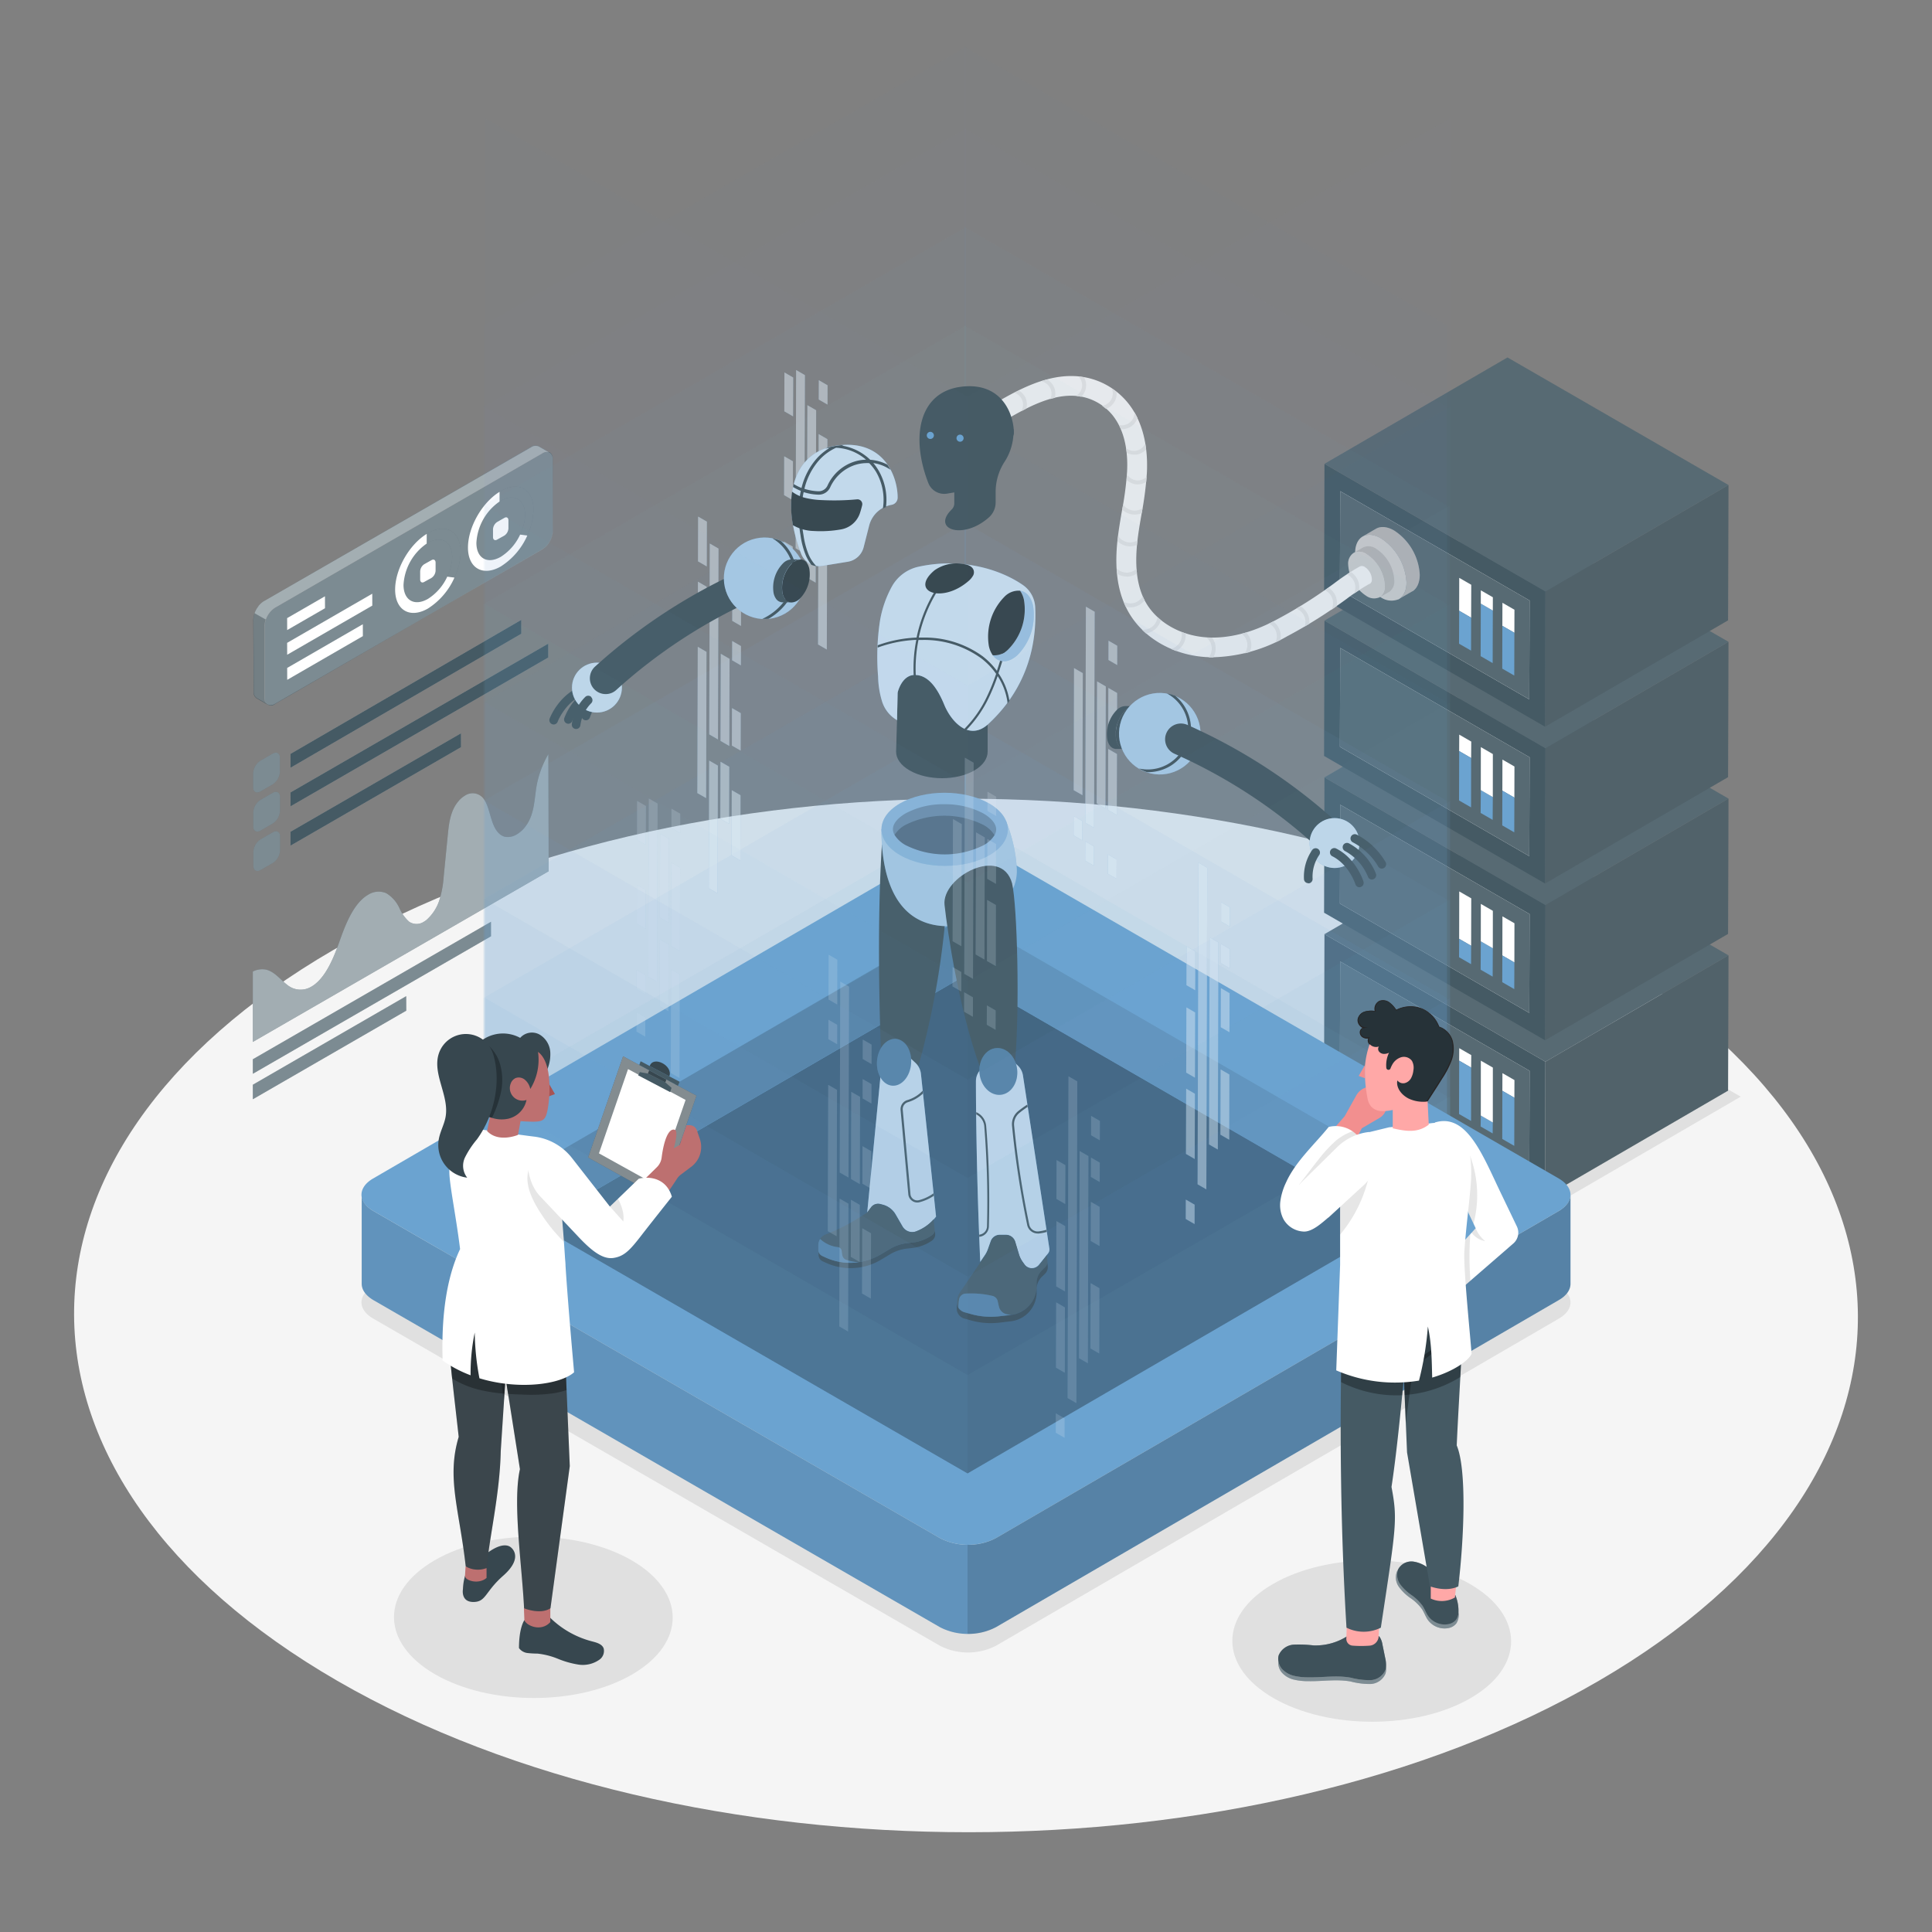<svg xmlns="http://www.w3.org/2000/svg" viewBox="0 0 500 500"><rect x="0" y="0" width="500" height="500" fill="#808080" stroke="none"/><g id="freepik--Floor--inject-5"><path d="M412.68,245.86c-90.43-52.21-236.58-52.21-326.43,0S-3.12,382.73,87.31,435s236.59,52.21,326.44,0S503.12,298.08,412.68,245.86Z" style="fill:#f5f5f5"></path></g><g id="freepik--Shadows--inject-5"><polygon points="450.49 283.82 389.85 248.8 339.6 278 400.25 313.01 450.49 283.82" style="fill:#e0e0e0"></polygon><path d="M96.61,341.26l146.66,84.67a15.92,15.92,0,0,0,14.46,0l145.71-84.68c2-1.15,3-2.67,3-4.18s-1-3-3-4.2L256.74,248.2a16,16,0,0,0-14.47,0L96.55,332.88c-2,1.15-3,2.67-3,4.19S94.6,340.1,96.61,341.26Z" style="fill:#e0e0e0"></path><path d="M380.43,409.94c-14.12-8.15-36.94-8.15-51,0s-14,21.37.16,29.53,36.95,8.15,51,0S394.55,418.09,380.43,409.94Z" style="fill:#e0e0e0"></path><path d="M163.47,403.81c-14.12-8.16-36.94-8.16-51,0s-14,21.37.16,29.52,37,8.15,51,0S177.59,412,163.47,403.81Z" style="fill:#e0e0e0"></path></g><g id="freepik--Machine--inject-5"><polygon points="342.77 241.76 342.67 276.78 399.85 309.79 399.95 274.77 342.77 241.76" style="fill:#455a64"></polygon><polygon points="346.77 274.43 346.84 248.84 395.85 277.13 395.78 302.72 346.77 274.43" style="fill:#fff"></polygon><polygon points="346.77 274.43 346.84 248.84 395.85 277.13 395.78 302.72 346.77 274.43" style="fill:#455a64"></polygon><polygon points="346.77 274.43 346.84 248.84 395.85 277.13 395.78 302.72 346.77 274.43" style="fill:#fff;opacity:0.1"></polygon><polygon points="399.95 274.77 399.85 309.79 447.22 282.26 447.32 247.24 399.95 274.77" style="fill:#455a64"></polygon><polygon points="399.95 274.77 399.85 309.79 447.22 282.26 447.32 247.24 399.95 274.77" style="opacity:0.1"></polygon><polygon points="399.95 274.77 399.85 309.79 447.22 282.26 447.32 247.24 399.95 274.77" style="fill:#fff;opacity:0.1"></polygon><polygon points="447.32 247.24 390.14 214.23 342.77 241.76 399.95 274.77 447.32 247.24" style="fill:#455a64"></polygon><polygon points="447.32 247.24 390.14 214.23 342.77 241.76 399.95 274.77 447.32 247.24" style="fill:#fff;opacity:0.1"></polygon><polygon points="377.65 271.27 380.76 273.06 380.73 276.29 377.63 274.5 377.65 271.27" style="fill:#fff"></polygon><polygon points="380.73 276.29 380.71 290.1 377.6 288.31 377.63 274.5 380.73 276.29" style="fill:#6BA3D0"></polygon><polygon points="386.34 290.49 386.3 293.33 383.19 291.54 383.23 288.7 386.34 290.49" style="fill:#6BA3D0"></polygon><polygon points="383.24 274.5 386.35 276.29 386.34 290.49 383.23 288.7 383.24 274.5" style="fill:#fff"></polygon><polygon points="388.83 277.73 391.94 279.52 391.92 284.09 388.81 282.3 388.83 277.73" style="fill:#fff"></polygon><polygon points="391.92 284.09 391.89 296.55 388.78 294.76 388.81 282.3 391.92 284.09" style="fill:#6BA3D0"></polygon><polygon points="342.77 201.19 342.67 236.21 399.85 269.22 399.95 234.2 342.77 201.19" style="fill:#455a64"></polygon><polygon points="346.77 233.85 346.84 208.26 395.85 236.56 395.78 262.14 346.77 233.85" style="fill:#fff"></polygon><polygon points="346.77 233.85 346.84 208.26 395.85 236.56 395.78 262.14 346.77 233.85" style="fill:#455a64"></polygon><polygon points="346.77 233.85 346.84 208.26 395.85 236.56 395.78 262.14 346.77 233.85" style="fill:#fff;opacity:0.1"></polygon><polygon points="399.95 234.2 399.85 269.22 447.22 241.69 447.32 206.67 399.95 234.2" style="fill:#455a64"></polygon><polygon points="399.95 234.2 399.85 269.22 447.22 241.69 447.32 206.67 399.95 234.2" style="opacity:0.1"></polygon><polygon points="399.95 234.2 399.85 269.22 447.22 241.69 447.32 206.67 399.95 234.2" style="fill:#fff;opacity:0.1"></polygon><polygon points="447.32 206.67 390.14 173.66 342.77 201.19 399.95 234.2 447.32 206.67" style="fill:#455a64"></polygon><polygon points="447.32 206.67 390.14 173.66 342.77 201.19 399.95 234.2 447.32 206.67" style="fill:#fff;opacity:0.1"></polygon><polygon points="377.65 230.7 380.76 232.49 380.73 244.76 377.63 242.97 377.65 230.7" style="fill:#fff"></polygon><polygon points="380.73 244.76 380.71 249.53 377.6 247.73 377.63 242.97 380.73 244.76" style="fill:#6BA3D0"></polygon><polygon points="386.34 245.4 386.3 252.75 383.19 250.96 383.23 243.61 386.34 245.4" style="fill:#6BA3D0"></polygon><polygon points="383.24 233.93 386.35 235.72 386.34 245.4 383.23 243.61 383.24 233.93" style="fill:#fff"></polygon><polygon points="388.83 237.15 391.94 238.94 391.92 249.08 388.81 247.28 388.83 237.15" style="fill:#fff"></polygon><polygon points="391.92 249.08 391.89 255.98 388.78 254.19 388.81 247.28 391.92 249.08" style="fill:#6BA3D0"></polygon><polygon points="342.77 160.61 342.67 195.64 399.85 228.65 399.95 193.62 342.77 160.61" style="fill:#455a64"></polygon><polygon points="346.77 193.28 346.84 167.69 395.85 195.98 395.78 221.57 346.77 193.28" style="fill:#fff"></polygon><polygon points="346.77 193.28 346.84 167.69 395.85 195.98 395.78 221.57 346.77 193.28" style="fill:#455a64"></polygon><polygon points="346.77 193.28 346.84 167.69 395.85 195.98 395.78 221.57 346.77 193.28" style="fill:#fff;opacity:0.1"></polygon><polygon points="399.95 193.62 399.85 228.65 447.22 201.12 447.32 166.1 399.95 193.62" style="fill:#455a64"></polygon><polygon points="399.95 193.62 399.85 228.65 447.22 201.12 447.32 166.1 399.95 193.62" style="opacity:0.1"></polygon><polygon points="399.95 193.62 399.85 228.65 447.22 201.12 447.32 166.1 399.95 193.62" style="fill:#fff;opacity:0.1"></polygon><polygon points="447.32 166.1 390.14 133.09 342.77 160.61 399.95 193.62 447.32 166.1" style="fill:#455a64"></polygon><polygon points="447.32 166.1 390.14 133.09 342.77 160.61 399.95 193.62 447.32 166.1" style="fill:#fff;opacity:0.1"></polygon><polygon points="377.65 190.12 380.76 191.92 380.73 196.17 377.63 194.38 377.65 190.12" style="fill:#fff"></polygon><polygon points="380.73 196.17 380.71 208.95 377.6 207.16 377.63 194.38 380.73 196.17" style="fill:#6BA3D0"></polygon><polygon points="386.34 206.28 386.3 212.18 383.19 210.39 383.23 204.48 386.34 206.28" style="fill:#6BA3D0"></polygon><polygon points="383.24 193.35 386.35 195.15 386.34 206.28 383.23 204.48 383.24 193.35" style="fill:#fff"></polygon><polygon points="388.83 196.58 391.94 198.37 391.92 206.42 388.81 204.62 388.83 196.58" style="fill:#fff"></polygon><polygon points="391.92 206.42 391.89 215.41 388.78 213.61 388.81 204.62 391.92 206.42" style="fill:#6BA3D0"></polygon><polygon points="342.77 120.04 342.67 155.06 399.85 188.07 399.95 153.05 342.77 120.04" style="fill:#455a64"></polygon><polygon points="346.77 152.7 346.84 127.12 395.85 155.41 395.78 181 346.77 152.7" style="fill:#fff"></polygon><polygon points="346.77 152.7 346.84 127.12 395.85 155.41 395.78 181 346.77 152.7" style="fill:#455a64"></polygon><polygon points="346.77 152.7 346.84 127.12 395.85 155.41 395.78 181 346.77 152.7" style="fill:#fff;opacity:0.1"></polygon><polygon points="399.95 153.05 399.85 188.07 447.22 160.54 447.32 125.52 399.95 153.05" style="fill:#455a64"></polygon><polygon points="399.95 153.05 399.85 188.07 447.22 160.54 447.32 125.52 399.95 153.05" style="opacity:0.1"></polygon><polygon points="399.95 153.05 399.85 188.07 447.22 160.54 447.32 125.52 399.95 153.05" style="fill:#fff;opacity:0.1"></polygon><polygon points="447.32 125.52 390.14 92.51 342.77 120.04 399.95 153.05 447.32 125.52" style="fill:#455a64"></polygon><polygon points="447.32 125.52 390.14 92.51 342.77 120.04 399.95 153.05 447.32 125.52" style="fill:#fff;opacity:0.1"></polygon><polygon points="377.65 149.55 380.76 151.34 380.73 159.86 377.63 158.06 377.65 149.55" style="fill:#fff"></polygon><polygon points="380.73 159.86 380.71 168.38 377.6 166.59 377.63 158.06 380.73 159.86" style="fill:#6BA3D0"></polygon><polygon points="386.34 158 386.3 171.61 383.19 169.81 383.23 156.21 386.34 158" style="fill:#6BA3D0"></polygon><polygon points="383.24 152.78 386.35 154.57 386.34 158 383.23 156.21 383.24 152.78" style="fill:#fff"></polygon><polygon points="388.83 156 391.94 157.8 391.92 163.76 388.81 161.97 388.83 156" style="fill:#fff"></polygon><polygon points="391.92 163.76 391.89 174.83 388.78 173.04 388.81 161.97 391.92 163.76" style="fill:#6BA3D0"></polygon><path d="M361.74,155.16l.1,0-.1,0Z" style="fill:#e0e0e0"></path><path d="M367.43,148.76a14.57,14.57,0,0,0-6.61-11.45c-1.82-1.06-3.47-1.16-4.68-.49h0l-3.44,2h0c1.21-.67,2.85-.56,4.67.49A14.57,14.57,0,0,1,364,150.77c0,2-.7,3.44-1.81,4.16l3.27-1.88.1-.05.05,0h0C366.71,152.25,367.42,150.81,367.43,148.76Z" style="fill:#e0e0e0"></path><path d="M367.43,148.76a14.57,14.57,0,0,0-6.61-11.45c-1.82-1.06-3.47-1.16-4.68-.49h0l-3.44,2h0c1.21-.67,2.85-.56,4.67.49A14.57,14.57,0,0,1,364,150.77c0,2-.7,3.44-1.81,4.16l3.27-1.88.1-.05.05,0h0C366.71,152.25,367.42,150.81,367.43,148.76Z" style="opacity:0.2"></path><path d="M364,150.77a14.57,14.57,0,0,0-6.62-11.46c-1.82-1.05-3.46-1.16-4.67-.49s-2,2.17-2,4.29a14.6,14.6,0,0,0,6.61,11.45,4.86,4.86,0,0,0,4.44.59l.1,0,.31-.18C363.26,154.21,364,152.78,364,150.77Z" style="fill:#e0e0e0"></path><path d="M364,150.77a14.57,14.57,0,0,0-6.62-11.46c-1.82-1.05-3.46-1.16-4.67-.49s-2,2.17-2,4.29a14.6,14.6,0,0,0,6.61,11.45,4.86,4.86,0,0,0,4.44.59l.1,0,.31-.18C363.26,154.21,364,152.78,364,150.77Z" style="opacity:0.1"></path><path d="M360.84,150.16a10.37,10.37,0,0,0-4.71-8.16,3.35,3.35,0,0,0-3.33-.35h0l-2.45,1.42h0a3.35,3.35,0,0,1,3.32.34,10.42,10.42,0,0,1,4.72,8.16,3.39,3.39,0,0,1-1.29,3l2.33-1.34.07,0,0,0h0A3.35,3.35,0,0,0,360.84,150.16Z" style="fill:#e0e0e0"></path><path d="M360.84,150.16a10.37,10.37,0,0,0-4.71-8.16,3.35,3.35,0,0,0-3.33-.35h0l-2.45,1.42h0a3.35,3.35,0,0,1,3.32.34,10.42,10.42,0,0,1,4.72,8.16,3.39,3.39,0,0,1-1.29,3l2.33-1.34.07,0,0,0h0A3.35,3.35,0,0,0,360.84,150.16Z" style="opacity:0.2"></path><path d="M358.37,151.58a10.42,10.42,0,0,0-4.72-8.16,3.35,3.35,0,0,0-3.32-.34,3.29,3.29,0,0,0-1.42,3,10.38,10.38,0,0,0,4.71,8.15,3.44,3.44,0,0,0,3.16.43l.08,0,.22-.13A3.39,3.39,0,0,0,358.37,151.58Z" style="fill:#e0e0e0"></path><path d="M358.37,151.58a10.42,10.42,0,0,0-4.72-8.16,3.35,3.35,0,0,0-3.32-.34,3.29,3.29,0,0,0-1.42,3,10.38,10.38,0,0,0,4.71,8.15,3.44,3.44,0,0,0,3.16.43l.08,0,.22-.13A3.39,3.39,0,0,0,358.37,151.58Z" style="opacity:0.1"></path><path d="M353.21,146.73a1.29,1.29,0,0,0-1.29-.13l-.14.11-.06,0a56.82,56.82,0,0,0-6.33,4.18,116.72,116.72,0,0,1-14.77,9.34c-6.42,3.52-12.85,5.15-18.62,4.7-6.6-.51-12.5-3.92-15.39-8.88-2.28-3.92-3-9.09-2.28-15.78.26-2.37.68-4.81,1.09-7.16a89.86,89.86,0,0,0,1.39-10.67c.28-5.36-.41-12.93-5.25-18.58a18.73,18.73,0,0,0-10.48-6.16c-8.36-1.69-16.46,2.5-23.4,6.57l2.58,4.42c6.41-3.76,13.21-7.31,19.8-6a13.71,13.71,0,0,1,7.62,4.47c3.73,4.38,4.25,10.57,4,15a82,82,0,0,1-1.33,10.06c-.41,2.43-.85,4.94-1.13,7.46-.87,7.83.09,14,2.95,18.92,3.72,6.4,11.16,10.77,19.42,11.41.75.06,1.52.09,2.29.09a40.37,40.37,0,0,0,19.18-5.4A123.62,123.62,0,0,0,348.49,155a52,52,0,0,1,5.75-3.8l.21-.11h0l.09,0a1.33,1.33,0,0,0,.5-1.15A4,4,0,0,0,353.21,146.73Z" style="fill:#f0f0f0"></path><path d="M265.46,103.06a4.37,4.37,0,0,0-1.77-2l-1.17.59a3.22,3.22,0,0,1,1.76,4.75l.08,0,1.25-.65A4.34,4.34,0,0,0,265.46,103.06Z" style="fill:#e0e0e0"></path><path d="M272.81,100.26a4.28,4.28,0,0,0-1.8-2.05c-.44.11-.89.24-1.33.38l0,.14a3.27,3.27,0,0,1,2.21,1.92,3.32,3.32,0,0,1-.09,2.64c.39-.12.79-.22,1.19-.32A4.33,4.33,0,0,0,272.81,100.26Z" style="fill:#e0e0e0"></path><path d="M281.08,99.85a4.3,4.3,0,0,0-.53-2.21c-.47-.08-.94-.15-1.4-.19a3.33,3.33,0,0,1,.91,2.36,3.29,3.29,0,0,1-1.43,2.56l.11.17c.36,0,.72.09,1.08.16A4.3,4.3,0,0,0,281.08,99.85Z" style="fill:#e0e0e0"></path><path d="M288.41,104a4.2,4.2,0,0,0,.55-2.55c-.39-.31-.8-.61-1.22-.89a3.24,3.24,0,0,1-2.51,4.46c.34.25.68.52,1,.8A4.38,4.38,0,0,0,288.41,104Z" style="fill:#e0e0e0"></path><path d="M293,110.18a4.4,4.4,0,0,0,1.39-2c-.24-.49-.5-1-.79-1.47h0a3.26,3.26,0,0,1-4,3.27c.19.36.36.73.52,1.1l.22,0A4.42,4.42,0,0,0,293,110.18Z" style="fill:#e0e0e0"></path><path d="M294.61,117.56a4.37,4.37,0,0,0,2-1.25c-.07-.5-.14-1-.22-1.51a3.32,3.32,0,0,1-2.07,1.77,3.28,3.28,0,0,1-2.87-.56l0,0c.07.41.12.82.16,1.22a4.45,4.45,0,0,0,1.9.44A4.33,4.33,0,0,0,294.61,117.56Z" style="fill:#e0e0e0"></path><path d="M294.45,125.36a4.3,4.3,0,0,0,2.18-.62c.05-.44.08-.89.11-1.34a3.28,3.28,0,0,1-2.62.92,3.33,3.33,0,0,1-2.46-1.59c0,.48-.06,1-.11,1.46a4.43,4.43,0,0,0,2.46,1.15Z" style="fill:#e0e0e0"></path><path d="M292.89,133.11a4.87,4.87,0,0,0,.76.06,4.74,4.74,0,0,0,1.82-.37c.08-.42.15-.85.22-1.28a3.74,3.74,0,0,1-2.63.58,3.84,3.84,0,0,1-2.4-1.52c-.07.44-.15.87-.22,1.31A4.87,4.87,0,0,0,292.89,133.11Z" style="fill:#e0e0e0"></path><path d="M291.68,141.34a4.71,4.71,0,0,0,2.58-.31c0-.25,0-.48.07-.73s0-.32.06-.48a3.7,3.7,0,0,1-2.54.51,3.83,3.83,0,0,1-2.47-1.61c0,.34-.1.67-.14,1l0,.38A5,5,0,0,0,291.68,141.34Z" style="fill:#e0e0e0"></path><path d="M291.62,149.24a4.68,4.68,0,0,0,2.63-.83c-.05-.4-.1-.8-.13-1.22a3.71,3.71,0,0,1-2.51,1h0a3.83,3.83,0,0,1-2.58-1.05c0,.46.06.92.11,1.37a4.78,4.78,0,0,0,2.47.7Z" style="fill:#e0e0e0"></path><path d="M293.86,157a4.83,4.83,0,0,0,2.38-1.63c-.18-.35-.36-.7-.52-1.07a3.68,3.68,0,0,1-2.14,1.71,3.86,3.86,0,0,1-2.79-.29c.17.44.34.87.54,1.3a5,5,0,0,0,1.22.16A4.82,4.82,0,0,0,293.86,157Z" style="fill:#e0e0e0"></path><path d="M300.45,160.49q-.46-.37-.9-.78a3.69,3.69,0,0,1-1.36,2.47,3.85,3.85,0,0,1-2.64.77c.34.34.69.67,1.06,1a4.83,4.83,0,0,0,2.21-1A4.71,4.71,0,0,0,300.45,160.49Z" style="fill:#e0e0e0"></path><path d="M306.14,166.88a4.8,4.8,0,0,0,.72-2.95q-.57-.18-1.11-.39a3.7,3.7,0,0,1-.47,2.79,3.79,3.79,0,0,1-2.27,1.6c.46.2.92.38,1.39.56A4.89,4.89,0,0,0,306.14,166.88Z" style="fill:#e0e0e0"></path><path d="M314.61,167.41a4.67,4.67,0,0,0-.92-2.4c-.49,0-1,0-1.47,0a3.67,3.67,0,0,1,1.37,2.53,3.85,3.85,0,0,1-.78,2.61c.37,0,.72,0,1.09,0H314A4.82,4.82,0,0,0,314.61,167.41Z" style="fill:#e0e0e0"></path><path d="M323.82,166.51a4.69,4.69,0,0,0-1.29-2.83l-1.17.34a3.7,3.7,0,0,1,1.44,2.58,3.82,3.82,0,0,1-.68,2.49c.45-.11.89-.21,1.34-.34A4.79,4.79,0,0,0,323.82,166.51Z" style="fill:#e0e0e0"></path><path d="M331.14,162.93a4.69,4.69,0,0,0-1.64-2.09c-.36.18-.71.37-1.07.54a3.73,3.73,0,0,1,1.76,1.93,3.8,3.8,0,0,1-.11,2.94l1.29-.62A4.78,4.78,0,0,0,331.14,162.93Z" style="fill:#e0e0e0"></path><path d="M338.54,159.2a4.79,4.79,0,0,0-2-2.33l-1.07.64a3.72,3.72,0,0,1,2.12,2.07,3.81,3.81,0,0,1,.05,2.58l1.19-.7A4.83,4.83,0,0,0,338.54,159.2Z" style="fill:#e0e0e0"></path><path d="M345.69,154.34a4.7,4.7,0,0,0-1.88-2.25l-.93.66a3.73,3.73,0,0,1,1.86,2,3.81,3.81,0,0,1-.18,3.1l1.39-1A4.88,4.88,0,0,0,345.69,154.34Z" style="fill:#e0e0e0"></path><path d="M351.45,150.27a4.69,4.69,0,0,0-1.86-2.24c-.34.2-.67.41-1,.63a3.74,3.74,0,0,1,1.91,2,3.83,3.83,0,0,1-.12,3c.44-.31.88-.61,1.34-.9A4.79,4.79,0,0,0,351.45,150.27Z" style="fill:#e0e0e0"></path></g><g id="freepik--Datas--inject-5"><polygon points="65.43 274.14 65.44 277.89 127.07 242.31 127.06 238.56 65.43 274.14" style="fill:#455a64"></polygon><polygon points="65.43 280.73 65.44 284.48 105.14 261.56 105.12 257.81 65.43 280.73" style="fill:#455a64"></polygon><g style="opacity:0.3"><polygon points="65.43 274.14 65.44 277.89 127.07 242.31 127.06 238.56 65.43 274.14" style="fill:#fff"></polygon></g><g style="opacity:0.3"><polygon points="65.43 280.73 65.44 284.48 105.14 261.56 105.12 257.81 65.43 280.73" style="fill:#fff"></polygon></g><path d="M120.32,205.91a6.48,6.48,0,0,0-1.68,1.45c-2,2.34-2.43,5.53-2.7,8.23q-.56,5.68-1.12,11.36a26.18,26.18,0,0,1-1.06,5.86,11.59,11.59,0,0,1-3.45,5.33,4.17,4.17,0,0,1-.6.4,3.44,3.44,0,0,1-3.83,0,10.14,10.14,0,0,1-2.52-3.54,8.72,8.72,0,0,0-3.38-3.83,5,5,0,0,0-4.7.39,8.28,8.28,0,0,0-.85.56c-3.19,2.45-5.07,7.27-6.54,11.44s-3.42,9-6.63,11.35a7.47,7.47,0,0,1-.67.43,5.41,5.41,0,0,1-6.31-.5c-1.77-1.36-3.19-3.34-5.4-3.9a5.38,5.38,0,0,0-3.45.49l0,18.22L142,225.47l-.09-30.29a25.7,25.7,0,0,0-3,8c-.66,3.64-.5,7.61-3,10.82a7.43,7.43,0,0,1-2.16,1.93,4.31,4.31,0,0,1-3.1.62c-1.52-.39-2.47-1.81-3.1-3.47-.85-2.22-1.22-5-2.57-6.6A3.57,3.57,0,0,0,120.32,205.91Z" style="fill:#455a64"></path><g style="opacity:0.5"><path d="M120.32,205.91a6.48,6.48,0,0,0-1.68,1.45c-2,2.34-2.43,5.53-2.7,8.23q-.56,5.68-1.12,11.36a26.18,26.18,0,0,1-1.06,5.86,11.59,11.59,0,0,1-3.45,5.33,4.17,4.17,0,0,1-.6.4,3.44,3.44,0,0,1-3.83,0,10.14,10.14,0,0,1-2.52-3.54,8.72,8.72,0,0,0-3.38-3.83,5,5,0,0,0-4.7.39,8.28,8.28,0,0,0-.85.56c-3.19,2.45-5.07,7.27-6.54,11.44s-3.42,9-6.63,11.35a7.47,7.47,0,0,1-.67.43,5.41,5.41,0,0,1-6.31-.5c-1.77-1.36-3.19-3.34-5.4-3.9a5.38,5.38,0,0,0-3.45.49l0,18.22L142,225.47l-.09-30.29a25.7,25.7,0,0,0-3,8c-.66,3.64-.5,7.61-3,10.82a7.43,7.43,0,0,1-2.16,1.93,4.31,4.31,0,0,1-3.1.62c-1.52-.39-2.47-1.81-3.1-3.47-.85-2.22-1.22-5-2.57-6.6A3.57,3.57,0,0,0,120.32,205.91Z" style="fill:#fff"></path></g><path d="M68.29,155.59l69.15-39.93a2,2,0,0,1,1.82-.24h0l.05,0,.11.06,2.79,1.61a1.93,1.93,0,0,0-1.89.21L71.16,157.25a6,6,0,0,0-2.71,4.7l0,18.65a1.92,1.92,0,0,0,.79,1.74h0l-2.85-1.65h0l0,0h0a1.9,1.9,0,0,1-.76-1.72l-.06-18.64A6,6,0,0,1,68.29,155.59Z" style="fill:#455a64"></path><path d="M68.5,180.6l0-18.65a6,6,0,0,1,2.71-4.7l69.16-39.93a1.93,1.93,0,0,1,1.89-.21l.07,0,0,0a1.92,1.92,0,0,1,.73,1.69l0,18.65a5.94,5.94,0,0,1-2.71,4.69L71.23,182.15a1.66,1.66,0,0,1-2.73-1.55Z" style="fill:#455a64"></path><path d="M68.29,155.59l69.15-39.93a2,2,0,0,1,1.82-.24h0l.05,0,.11.06,2.79,1.61a1.93,1.93,0,0,0-1.89.21L71.16,157.25a5.94,5.94,0,0,0-2.4,3.08l-2.88-1.64A5.91,5.91,0,0,1,68.29,155.59Z" style="fill:#fff;opacity:0.3"></path><path d="M68.76,160.33a5,5,0,0,0-.31,1.62l0,18.65a1.92,1.92,0,0,0,.79,1.74h0l-2.85-1.65h0l0,0h0a1.9,1.9,0,0,1-.76-1.72l-.06-18.64a4.88,4.88,0,0,1,.31-1.6Z" style="opacity:0.2"></path><path d="M143.05,118.88a1.92,1.92,0,0,0-.73-1.69l0,0-.07,0-2.79-1.61-.11-.06-.05,0h0a2,2,0,0,0-1.82.24L68.29,155.59a3.61,3.61,0,0,0-.69.51,1.07,1.07,0,0,0-.16.14,6.44,6.44,0,0,0-.55.61l0,.06a6.39,6.39,0,0,0-1,1.78h0a5.38,5.38,0,0,0-.21.76s0,0,0,.06a4.21,4.21,0,0,0-.08.78l.06,18.64a1.9,1.9,0,0,0,.76,1.72h0l0,0h0l2.85,1.65h0a1.91,1.91,0,0,0,1.94-.19l69.16-39.93a5.94,5.94,0,0,0,2.71-4.69Z" style="fill:#fff;opacity:0.3"></path><polygon points="74.32 172.86 74.33 175.94 93.91 164.63 93.9 161.55 74.32 172.86" style="fill:#fff"></polygon><polygon points="74.31 166.37 74.32 169.45 96.35 156.73 96.34 153.65 74.31 166.37" style="fill:#fff"></polygon><polygon points="74.31 159.97 74.32 163.06 84.11 157.41 84.1 154.32 74.31 159.97" style="fill:#fff"></polygon><path d="M128.68,135.08a2.41,2.41,0,0,0-1.09,1.88V139c0,.69.5,1,1.1.63l1.81-1a2.37,2.37,0,0,0,1.08-1.88v-2.08c0-.69-.49-1-1.09-.62Z" style="fill:#fff"></path><path d="M129.56,127.11l-.27.17v2.5l.27-.17c3.47-2,6.31-.39,6.32,3.6a12.29,12.29,0,0,1-1.28,5.13l1.86.24a16.35,16.35,0,0,0,1.6-6.63C138.05,126.58,134.24,124.41,129.56,127.11Z" style="fill:#455a64"></path><path d="M110.7,138l-.26.17v2.5l.27-.17c3.48-2,6.31-.4,6.32,3.6a12,12,0,0,1-1.28,5.13l1.86.24a16,16,0,0,0,1.6-6.63C119.2,137.47,115.38,135.3,110.7,138Z" style="fill:#455a64"></path><g style="opacity:0.3"><path d="M129.56,127.11l-.27.17v2.5l.27-.17c3.47-2,6.31-.39,6.32,3.6a12.29,12.29,0,0,1-1.28,5.13l1.86.24a16.35,16.35,0,0,0,1.6-6.63C138.05,126.58,134.24,124.41,129.56,127.11Z" style="fill:#fff"></path></g><path d="M129.29,127.28c-4.55,2.8-8.19,9.2-8.18,14.46s3.83,7.55,8.51,4.85a18.14,18.14,0,0,0,6.85-8l-1.86-.24a13.41,13.41,0,0,1-5,5.75c-3.48,2-6.31.39-6.32-3.6a13.92,13.92,0,0,1,6-10.71Z" style="fill:#fff"></path><g style="opacity:0.3"><path d="M110.7,138l-.26.17v2.5l.27-.17c3.48-2,6.31-.4,6.32,3.6a12,12,0,0,1-1.28,5.13l1.86.24a16,16,0,0,0,1.6-6.63C119.2,137.47,115.38,135.3,110.7,138Z" style="fill:#fff"></path></g><path d="M67.4,196.87a4.16,4.16,0,0,0-1.89,3.26v3.61c0,1.2.85,1.69,1.9,1.08L70.56,203a4.16,4.16,0,0,0,1.88-3.26v-3.61c0-1.2-.85-1.68-1.89-1.08Z" style="fill:#455a64"></path><path d="M67.43,207a4.16,4.16,0,0,0-1.89,3.26v3.61c0,1.2.85,1.68,1.9,1.08l3.14-1.82a4.14,4.14,0,0,0,1.88-3.25v-3.61c0-1.2-.85-1.68-1.89-1.08Z" style="fill:#455a64"></path><path d="M67.45,217.21a4.17,4.17,0,0,0-1.88,3.26v3.6c0,1.21.85,1.69,1.9,1.08l3.14-1.81a4.12,4.12,0,0,0,1.87-3.26v-3.61c0-1.19-.85-1.67-1.88-1.07Z" style="fill:#455a64"></path><g style="opacity:0.3"><path d="M67.4,196.87a4.16,4.16,0,0,0-1.89,3.26v3.61c0,1.2.85,1.69,1.9,1.08L70.56,203a4.16,4.16,0,0,0,1.88-3.26v-3.61c0-1.2-.85-1.68-1.89-1.08Z" style="fill:#fff"></path><path d="M67.43,207a4.16,4.16,0,0,0-1.89,3.26v3.61c0,1.2.85,1.68,1.9,1.08l3.14-1.82a4.14,4.14,0,0,0,1.88-3.25v-3.61c0-1.2-.85-1.68-1.89-1.08Z" style="fill:#fff"></path><path d="M67.45,217.21a4.17,4.17,0,0,0-1.88,3.26v3.6c0,1.21.85,1.69,1.9,1.08l3.14-1.81a4.12,4.12,0,0,0,1.87-3.26v-3.61c0-1.19-.85-1.67-1.88-1.07Z" style="fill:#fff"></path><polygon points="75.17 215.26 75.18 218.86 119.32 193.37 119.31 189.77 75.17 215.26" style="fill:#fff"></polygon><polygon points="75.18 205.08 75.19 208.68 141.9 170.16 141.89 166.57 75.18 205.08" style="fill:#fff"></polygon><polygon points="75.18 195.1 75.19 198.69 134.92 164.01 134.91 160.42 75.18 195.1" style="fill:#fff"></polygon></g><path d="M109.82,146a2.36,2.36,0,0,0-1.08,1.88v2.08c0,.69.49,1,1.09.62l1.81-1a2.39,2.39,0,0,0,1.09-1.89v-2.08c0-.69-.5-1-1.1-.62Z" style="fill:#fff"></path><path d="M110.44,138.17c-4.55,2.79-8.2,9.19-8.18,14.46s3.82,7.55,8.5,4.85a18.13,18.13,0,0,0,6.85-8l-1.86-.24a13.4,13.4,0,0,1-5,5.75c-3.47,2-6.31.39-6.32-3.61a13.92,13.92,0,0,1,6-10.7Z" style="fill:#fff"></path><polygon points="75.17 215.26 75.18 218.86 119.32 193.37 119.31 189.77 75.17 215.26" style="fill:#455a64"></polygon><polygon points="75.18 205.08 75.19 208.68 141.9 170.16 141.89 166.57 75.18 205.08" style="fill:#455a64"></polygon><polygon points="75.18 195.1 75.19 198.69 134.92 164.01 134.91 160.42 75.18 195.1" style="fill:#455a64"></polygon></g><g id="freepik--Robot--inject-5"><path d="M403.44,313.39,257.73,398.07a16,16,0,0,1-14.46,0L96.61,313.39c-2-1.15-3-2.67-3-4.19v23.05c0,1.52,1,3,3,4.2l146.66,84.67a15.92,15.92,0,0,0,14.46,0l145.71-84.68c2-1.15,3-2.67,3-4.18h0V309.2C406.42,310.72,405.43,312.23,403.44,313.39Z" style="fill:#6BA3D0"></path><path d="M96.61,313.39l146.66,84.68a16,16,0,0,0,14.46,0l145.71-84.68c2-1.16,3-2.67,3-4.19s-1-3-3-4.19L256.74,220.34a15.94,15.94,0,0,0-14.47,0L96.55,305c-2,1.16-3,2.68-3,4.19S94.6,312.24,96.61,313.39Z" style="fill:#6BA3D0"></path><polygon points="361.13 316.96 249.59 252.56 138.86 316.91 250.4 381.31 361.13 316.96" style="fill:#6BA3D0"></polygon><polygon points="361.13 316.96 249.59 252.56 138.86 316.91 250.4 381.31 361.13 316.96" style="opacity:0.4"></polygon><polygon points="125.51 309.2 138.86 316.91 249.59 252.56 249.59 237.09 125.51 309.2" style="fill:#6BA3D0"></polygon><polygon points="249.59 237.09 249.59 252.56 361.13 316.96 374.48 309.2 249.59 237.09" style="fill:#6BA3D0"></polygon><polygon points="125.51 309.2 138.86 316.91 249.59 252.56 249.59 237.09 125.51 309.2" style="opacity:0.2"></polygon><polygon points="249.59 237.09 249.59 252.56 361.13 316.96 374.48 309.2 249.59 237.09" style="opacity:0.1"></polygon><path d="M243.27,398.07,96.61,313.39c-2-1.15-3-2.67-3-4.19v23.05c0,1.52,1,3,3,4.2l146.66,84.67a14.66,14.66,0,0,0,7.13,1.73V399.8A14.78,14.78,0,0,1,243.27,398.07Z" style="opacity:0.1"></path><path d="M403.44,313.39,257.73,398.07a14.79,14.79,0,0,1-7.33,1.73v23.05a14.69,14.69,0,0,0,7.33-1.73l145.71-84.68c2-1.15,3-2.67,3-4.18h0V309.2C406.42,310.72,405.43,312.23,403.44,313.39Z" style="opacity:0.2"></path><polygon points="250.02 109.68 125.13 181.78 125.13 156.3 250.02 84.19 250.02 109.68" style="fill:#6BA3D0;opacity:0.08"></polygon><polygon points="250.02 160.65 125.13 232.75 125.13 207.27 250.02 135.16 250.02 160.65" style="fill:#6BA3D0;opacity:0.15"></polygon><polygon points="250.02 135.16 125.13 207.27 125.13 181.78 250.02 109.68 250.02 135.16" style="fill:#6BA3D0;opacity:0.1"></polygon><polygon points="250.02 186.13 125.13 258.24 125.13 232.75 250.02 160.65 250.02 186.13" style="fill:#6BA3D0;opacity:0.2"></polygon><polygon points="250.02 211.61 125.13 283.72 125.13 258.24 250.02 186.13 250.02 211.61" style="fill:#6BA3D0;opacity:0.25"></polygon><polygon points="250.02 237.1 125.13 309.2 125.13 283.72 250.02 211.61 250.02 237.1" style="fill:#6BA3D0;opacity:0.3"></polygon><polygon points="250.02 84.19 125.13 156.3 125.13 130.82 250.02 58.71 250.02 84.19" style="fill:#6BA3D0;opacity:0.06"></polygon><polygon points="250.02 12.09 250.02 33.23 125.13 105.33 125.13 84.19 250.02 12.09" style="fill:#6BA3D0;opacity:0.02"></polygon><polygon points="250.02 58.71 125.13 130.82 125.13 105.33 250.02 33.23 250.02 58.71" style="fill:#6BA3D0;opacity:0.03"></polygon><polygon points="249.59 109.68 374.48 181.78 374.48 156.3 249.59 84.19 249.59 109.68" style="fill:#6BA3D0;opacity:0.08"></polygon><polygon points="249.59 160.65 374.48 232.75 374.48 207.27 249.59 135.16 249.59 160.65" style="fill:#6BA3D0;opacity:0.15"></polygon><polygon points="249.59 135.16 374.48 207.27 374.48 181.78 249.59 109.68 249.59 135.16" style="fill:#6BA3D0;opacity:0.1"></polygon><polygon points="249.59 186.13 374.48 258.24 374.48 232.75 249.59 160.65 249.59 186.13" style="fill:#6BA3D0;opacity:0.2"></polygon><polygon points="249.59 211.61 374.48 283.72 374.48 258.24 249.59 186.13 249.59 211.61" style="fill:#6BA3D0;opacity:0.25"></polygon><polygon points="249.59 237.1 374.48 309.2 374.48 283.72 249.59 211.61 249.59 237.1" style="fill:#6BA3D0;opacity:0.3"></polygon><polygon points="249.59 84.19 374.48 156.3 374.48 130.82 249.59 58.71 249.59 84.19" style="fill:#6BA3D0;opacity:0.06"></polygon><polygon points="249.59 12.09 249.59 33.23 374.48 105.33 374.48 84.19 249.59 12.09" style="fill:#6BA3D0;opacity:0.02"></polygon><polygon points="249.59 58.71 374.48 130.82 374.48 105.33 249.59 33.23 249.59 58.71" style="fill:#6BA3D0;opacity:0.03"></polygon><g style="opacity:0.5"><polygon points="280.87 212.93 283.14 214.24 283.3 158.32 281.03 157.01 280.87 212.93" style="fill:#6BA3D0"></polygon><polygon points="280.84 222.74 283.11 224.05 283.12 219.04 280.86 217.73 280.84 222.74" style="fill:#6BA3D0"></polygon><polygon points="277.84 216.19 280.1 217.5 280.12 212.49 277.85 211.18 277.84 216.19" style="fill:#6BA3D0"></polygon><polygon points="286.71 226.13 288.97 227.43 288.99 222.42 286.72 221.12 286.71 226.13" style="fill:#6BA3D0"></polygon><polygon points="286.88 165.81 286.87 170.81 289.13 172.12 289.14 167.12 286.88 165.81" style="fill:#6BA3D0"></polygon><polygon points="283.82 207.93 286.09 209.24 286.18 177.65 283.92 176.34 283.82 207.93" style="fill:#6BA3D0"></polygon><polygon points="277.87 204.5 280.14 205.8 280.23 174.21 277.96 172.9 277.87 204.5" style="fill:#6BA3D0"></polygon><polygon points="286.81 188.35 289.08 189.66 289.11 179.34 286.84 178.03 286.81 188.35" style="fill:#6BA3D0"></polygon><polygon points="286.75 209.63 289.02 210.93 289.07 195.14 286.8 193.83 286.75 209.63" style="fill:#6BA3D0"></polygon><polygon points="189.52 155.67 189.5 160.68 191.77 161.99 191.78 156.98 189.52 155.67" style="fill:#6BA3D0"></polygon><polygon points="180.61 155.55 182.88 156.86 182.89 151.85 180.63 150.54 180.61 155.55" style="fill:#6BA3D0"></polygon><polygon points="180.64 145.28 182.91 146.59 182.94 135 180.67 133.69 180.64 145.28" style="fill:#6BA3D0"></polygon><polygon points="189.47 170.89 191.74 172.2 191.76 167.2 189.49 165.89 189.47 170.89" style="fill:#6BA3D0"></polygon><polygon points="183.55 190.06 185.81 191.37 185.95 141.97 183.69 140.66 183.55 190.06" style="fill:#6BA3D0"></polygon><polygon points="183.43 229.89 185.7 231.2 185.79 198.14 183.53 196.83 183.43 229.89" style="fill:#6BA3D0"></polygon><polygon points="186.47 191.75 188.74 193.06 188.81 170.51 186.54 169.2 186.47 191.75" style="fill:#6BA3D0"></polygon><polygon points="186.42 211.9 188.69 213.2 188.73 198.44 186.46 197.13 186.42 211.9" style="fill:#6BA3D0"></polygon><polygon points="180.47 205.25 182.74 206.55 182.84 168.7 180.58 167.39 180.47 205.25" style="fill:#6BA3D0"></polygon><polygon points="189.33 221.38 191.6 222.69 191.65 205.81 189.38 204.5 189.33 221.38" style="fill:#6BA3D0"></polygon><polygon points="189.41 192.96 191.68 194.26 191.71 184.56 189.44 183.25 189.41 192.96" style="fill:#6BA3D0"></polygon><polygon points="316.02 233.48 316.01 238.49 318.27 239.8 318.29 234.79 316.02 233.48" style="fill:#6BA3D0"></polygon><polygon points="306.88 315.47 309.15 316.78 309.16 311.77 306.89 310.46 306.88 315.47" style="fill:#6BA3D0"></polygon><polygon points="315.98 249.28 318.24 250.59 318.26 245.59 315.99 244.28 315.98 249.28" style="fill:#6BA3D0"></polygon><polygon points="309.94 306.49 312.2 307.8 312.44 224.56 310.17 223.25 309.94 306.49" style="fill:#6BA3D0"></polygon><polygon points="312.9 296.18 315.17 297.49 315.32 243.89 313.05 242.58 312.9 296.18" style="fill:#6BA3D0"></polygon><polygon points="307.05 254.97 309.32 256.28 309.35 246.22 307.08 244.91 307.05 254.97" style="fill:#6BA3D0"></polygon><polygon points="306.99 277.59 309.25 278.9 309.3 262.02 307.04 260.71 306.99 277.59" style="fill:#6BA3D0"></polygon><polygon points="306.93 298.63 309.19 299.94 309.24 283.06 306.98 281.75 306.93 298.63" style="fill:#6BA3D0"></polygon><polygon points="315.85 293.65 318.12 294.96 318.16 278.08 315.9 276.77 315.85 293.65" style="fill:#6BA3D0"></polygon><polygon points="315.93 265.84 318.19 267.15 318.22 257.04 315.96 255.73 315.93 265.84" style="fill:#6BA3D0"></polygon><polygon points="211.91 98.4 211.89 103.4 214.16 104.71 214.17 99.71 211.91 98.4" style="fill:#6BA3D0"></polygon><polygon points="202.87 145.16 205.14 146.47 205.15 141.46 202.89 140.15 202.87 145.16" style="fill:#6BA3D0"></polygon><polygon points="202.84 156.09 205.11 157.39 205.12 152.38 202.86 151.08 202.84 156.09" style="fill:#6BA3D0"></polygon><polygon points="205.91 141.89 208.17 143.2 208.31 97.08 206.04 95.77 205.91 141.89" style="fill:#6BA3D0"></polygon><polygon points="208.89 126.56 211.16 127.86 211.22 106.17 208.95 104.86 208.89 126.56" style="fill:#6BA3D0"></polygon><polygon points="208.83 149.48 211.09 150.79 211.14 133.54 208.88 132.23 208.83 149.48" style="fill:#6BA3D0"></polygon><polygon points="202.98 106.45 205.25 107.76 205.28 97.7 203.01 96.39 202.98 106.45" style="fill:#6BA3D0"></polygon><polygon points="202.92 128.14 205.19 129.45 205.22 119.39 202.95 118.09 202.92 128.14" style="fill:#6BA3D0"></polygon><polygon points="211.71 166.79 213.98 168.1 214.05 141.31 211.79 140 211.71 166.79" style="fill:#6BA3D0"></polygon><polygon points="211.81 133.92 214.07 135.23 214.13 113.65 211.87 112.34 211.81 133.92" style="fill:#6BA3D0"></polygon><g style="opacity:0.8"><polygon points="280.87 212.93 283.14 214.24 283.3 158.32 281.03 157.01 280.87 212.93" style="fill:#fff"></polygon><polygon points="280.84 222.74 283.11 224.05 283.12 219.04 280.86 217.73 280.84 222.74" style="fill:#fff"></polygon><polygon points="277.84 216.19 280.1 217.5 280.12 212.49 277.85 211.18 277.84 216.19" style="fill:#fff"></polygon><polygon points="286.71 226.13 288.97 227.43 288.99 222.42 286.72 221.12 286.71 226.13" style="fill:#fff"></polygon><polygon points="286.88 165.81 286.87 170.81 289.13 172.12 289.14 167.12 286.88 165.81" style="fill:#fff"></polygon><polygon points="283.82 207.93 286.09 209.24 286.18 177.65 283.92 176.34 283.82 207.93" style="fill:#fff"></polygon><polygon points="277.87 204.5 280.14 205.8 280.23 174.21 277.96 172.9 277.87 204.5" style="fill:#fff"></polygon><polygon points="286.81 188.35 289.08 189.66 289.11 179.34 286.84 178.03 286.81 188.35" style="fill:#fff"></polygon><polygon points="286.75 209.63 289.02 210.93 289.07 195.14 286.8 193.83 286.75 209.63" style="fill:#fff"></polygon><polygon points="189.52 155.67 189.5 160.68 191.77 161.99 191.78 156.98 189.52 155.67" style="fill:#fff"></polygon><polygon points="180.61 155.55 182.88 156.86 182.89 151.85 180.63 150.54 180.61 155.55" style="fill:#fff"></polygon><polygon points="180.64 145.28 182.91 146.59 182.94 135 180.67 133.69 180.64 145.28" style="fill:#fff"></polygon><polygon points="189.47 170.89 191.74 172.2 191.76 167.2 189.49 165.89 189.47 170.89" style="fill:#fff"></polygon><polygon points="183.55 190.06 185.81 191.37 185.95 141.97 183.69 140.66 183.55 190.06" style="fill:#fff"></polygon><polygon points="183.43 229.89 185.7 231.2 185.79 198.14 183.53 196.83 183.43 229.89" style="fill:#fff"></polygon><polygon points="186.47 191.75 188.74 193.06 188.81 170.51 186.54 169.2 186.47 191.75" style="fill:#fff"></polygon><polygon points="186.42 211.9 188.69 213.2 188.73 198.44 186.46 197.13 186.42 211.9" style="fill:#fff"></polygon><polygon points="180.47 205.25 182.74 206.55 182.84 168.7 180.58 167.39 180.47 205.25" style="fill:#fff"></polygon><polygon points="189.33 221.38 191.6 222.69 191.65 205.81 189.38 204.5 189.33 221.38" style="fill:#fff"></polygon><polygon points="189.41 192.96 191.68 194.26 191.71 184.56 189.44 183.25 189.41 192.96" style="fill:#fff"></polygon><polygon points="316.02 233.48 316.01 238.49 318.27 239.8 318.29 234.79 316.02 233.48" style="fill:#fff"></polygon><polygon points="306.88 315.47 309.15 316.78 309.16 311.77 306.89 310.46 306.88 315.47" style="fill:#fff"></polygon><polygon points="315.98 249.28 318.24 250.59 318.26 245.59 315.99 244.28 315.98 249.28" style="fill:#fff"></polygon><polygon points="309.94 306.49 312.2 307.8 312.44 224.56 310.17 223.25 309.94 306.49" style="fill:#fff"></polygon><polygon points="312.9 296.18 315.17 297.49 315.32 243.89 313.05 242.58 312.9 296.18" style="fill:#fff"></polygon><polygon points="307.05 254.97 309.32 256.28 309.35 246.22 307.08 244.91 307.05 254.97" style="fill:#fff"></polygon><polygon points="306.99 277.59 309.25 278.9 309.3 262.02 307.04 260.71 306.99 277.59" style="fill:#fff"></polygon><polygon points="306.93 298.63 309.19 299.94 309.24 283.06 306.98 281.75 306.93 298.63" style="fill:#fff"></polygon><polygon points="315.85 293.65 318.12 294.96 318.16 278.08 315.9 276.77 315.85 293.65" style="fill:#fff"></polygon><polygon points="315.93 265.84 318.19 267.15 318.22 257.04 315.96 255.73 315.93 265.84" style="fill:#fff"></polygon><polygon points="211.91 98.4 211.89 103.4 214.16 104.71 214.17 99.71 211.91 98.4" style="fill:#fff"></polygon><polygon points="202.87 145.16 205.14 146.47 205.15 141.46 202.89 140.15 202.87 145.16" style="fill:#fff"></polygon><polygon points="202.84 156.09 205.11 157.39 205.12 152.38 202.86 151.08 202.84 156.09" style="fill:#fff"></polygon><polygon points="205.91 141.89 208.17 143.2 208.31 97.08 206.04 95.77 205.91 141.89" style="fill:#fff"></polygon><polygon points="208.89 126.56 211.16 127.86 211.22 106.17 208.95 104.86 208.89 126.56" style="fill:#fff"></polygon><polygon points="208.83 149.48 211.09 150.79 211.14 133.54 208.88 132.23 208.83 149.48" style="fill:#fff"></polygon><polygon points="202.98 106.45 205.25 107.76 205.28 97.7 203.01 96.39 202.98 106.45" style="fill:#fff"></polygon><polygon points="202.92 128.14 205.19 129.45 205.22 119.39 202.95 118.09 202.92 128.14" style="fill:#fff"></polygon><polygon points="211.71 166.79 213.98 168.1 214.05 141.31 211.79 140 211.71 166.79" style="fill:#fff"></polygon><polygon points="211.81 133.92 214.07 135.23 214.13 113.65 211.87 112.34 211.81 133.92" style="fill:#fff"></polygon></g></g><path d="M262.36,111.13l-.09,1.44a14.35,14.35,0,0,1-2.29,6.94h0a14.4,14.4,0,0,0-2.31,7.84V130a5.16,5.16,0,0,1-1.69,3.85c-6.68,6-15,3.19-9.68-2a2.23,2.23,0,0,0,.67-1.57v-3.82l11.72-15.3Z" style="fill:#455a64"></path><path d="M261,113.66h0a6.45,6.45,0,0,0-5.14,4.76l-1.27,5a4.49,4.49,0,0,1-3.64,3.33l-5.84,1a4.42,4.42,0,0,1-4.85-2.72c-4.67-12-2.41-23.58,8.49-24.94,10.65-1.33,13.65,7.29,13.64,12A1.68,1.68,0,0,1,261,113.66Z" style="fill:#455a64"></path><path d="M249.38,113.48a.92.92,0,1,1-.87-1A.93.93,0,0,1,249.38,113.48Z" style="fill:#6BA3D0"></path><path d="M241.69,112.76a.92.92,0,1,1-.87-1A.94.94,0,0,1,241.69,112.76Z" style="fill:#6BA3D0"></path><path d="M255.6,178l-10.79-5.77-12.46,1.07v6l-.44,15.24c0,1.75,1.17,3.51,3.5,4.85,4.64,2.68,12.14,2.68,16.75,0,2.3-1.34,3.45-3.1,3.44-4.86h0Z" style="fill:#455a64"></path><path d="M232.15,186.38a8.54,8.54,0,0,1-3.9-4.94,23.5,23.5,0,0,1-1-6.36,62.13,62.13,0,0,1,.48-14.36,28.16,28.16,0,0,1,3.16-9.06,10.43,10.43,0,0,1,6.86-5c11.09-2.41,21.12.68,27,4.76a7.41,7.41,0,0,1,3.16,5.77c.72,16.26-7.26,25.62-12,30.06-5,4.75-9.73-.46-11.53-4.84s-4.18-7.73-7.63-7.73-4.46,4.63-4.46,4.63Z" style="fill:#6BA3D0"></path><path d="M232.15,186.38a8.54,8.54,0,0,1-3.9-4.94,23.5,23.5,0,0,1-1-6.36,62.13,62.13,0,0,1,.48-14.36,28.16,28.16,0,0,1,3.16-9.06,10.43,10.43,0,0,1,6.86-5c11.09-2.41,21.12.68,27,4.76a7.41,7.41,0,0,1,3.16,5.77c.72,16.26-7.26,25.62-12,30.06-5,4.75-9.73-.46-11.53-4.84s-4.18-7.73-7.63-7.73-4.46,4.63-4.46,4.63Z" style="fill:#fff;opacity:0.6"></path><path d="M258.39,174.23c.8-2.34,1.49-4.71,2.17-7L260,167c-.63,2.19-1.28,4.42-2,6.62a18.94,18.94,0,0,0-3.73-3.81A25.57,25.57,0,0,0,238.89,165c-.37,0-.74,0-1.11,0a37.54,37.54,0,0,1,9.05-17.62l-.41-.38a38.1,38.1,0,0,0-9.21,18,33.33,33.33,0,0,0-10.07,2c0,.2,0,.4,0,.6a32.75,32.75,0,0,1,10-2,37.84,37.84,0,0,0-.68,9.2,2.45,2.45,0,0,1,.39,0H237a37.73,37.73,0,0,1,.7-9.18c.4,0,.81,0,1.21,0a25.06,25.06,0,0,1,15.05,4.77,18.27,18.27,0,0,1,3.84,4,52.42,52.42,0,0,1-2.35,5.82,30.11,30.11,0,0,1-5.89,8.45,5.38,5.38,0,0,0,.55.24,30.81,30.81,0,0,0,5.84-8.45,51.34,51.34,0,0,0,2.24-5.49,16.58,16.58,0,0,1,2.58,7.06l.47-.66A17.23,17.23,0,0,0,258.39,174.23Z" style="fill:#455a64"></path><path d="M249.45,146a9.82,9.82,0,0,0-7.62,1.61c-6.61,5.57,2.08,8.79,9,2.6a5.1,5.1,0,0,0,1.06-1.35C252.29,148,252.13,146.35,249.45,146Z" style="fill:#37474f"></path><path d="M267.36,156.78c-.51-2.31-1.77-3.66-3.32-3.9a6.56,6.56,0,0,1,1,2.36A14.71,14.71,0,0,1,261,168a5,5,0,0,1-4.07,1.59c1.46,2,4,2.16,6.4-.06A14.71,14.71,0,0,0,267.36,156.78Z" style="fill:#6BA3D0"></path><path d="M267.36,156.78c-.51-2.31-1.77-3.66-3.32-3.9a6.56,6.56,0,0,1,1,2.36A14.71,14.71,0,0,1,261,168a5,5,0,0,1-4.07,1.59c1.46,2,4,2.16,6.4-.06A14.71,14.71,0,0,0,267.36,156.78Z" style="fill:#fff;opacity:0.3"></path><path d="M261,168A14.71,14.71,0,0,0,265,155.24a6.56,6.56,0,0,0-1-2.36,5.07,5.07,0,0,0-4.08,1.59,14.74,14.74,0,0,0-4,12.74,6.62,6.62,0,0,0,1,2.37A5,5,0,0,0,261,168Z" style="fill:#37474f"></path><path d="M143.22,187.49a1.1,1.1,0,0,0,1.11-.72c0-.05,1.91-4.9,6.33-6.84a1.12,1.12,0,1,0-.89-2.05c-5.3,2.33-7.44,7.87-7.53,8.1a1.13,1.13,0,0,0,.65,1.44A1,1,0,0,0,143.22,187.49Z" style="fill:#455a64"></path><path d="M147.12,187.31a1.12,1.12,0,0,0,1-.77,13.26,13.26,0,0,1,5.82-6.7,1.12,1.12,0,0,0-1-2,15.33,15.33,0,0,0-6.9,8,1.11,1.11,0,0,0,.7,1.41A1.24,1.24,0,0,0,147.12,187.31Z" style="fill:#455a64"></path><path d="M151.83,186.39a1.12,1.12,0,0,0,.86-.79,16.58,16.58,0,0,1,5.15-7.37,1.12,1.12,0,0,0-1.39-1.75,18.61,18.61,0,0,0-5.91,8.5,1.12,1.12,0,0,0,.76,1.38A1.07,1.07,0,0,0,151.83,186.39Z" style="fill:#455a64"></path><circle cx="154.49" cy="177.95" r="6.46" style="fill:#6BA3D0"></circle><circle cx="154.49" cy="177.95" r="6.46" style="fill:#fff;opacity:0.6"></circle><path d="M156.74,179.63a4,4,0,0,0,2.75-1.07,136.9,136.9,0,0,1,36.41-23.69,4.09,4.09,0,1,0-3.31-7.49A145.39,145.39,0,0,0,154,172.51a4.09,4.09,0,0,0,2.76,7.12Z" style="fill:#455a64"></path><circle cx="197.89" cy="149.66" r="10.55" transform="translate(-27.67 46.3) rotate(-12.48)" style="fill:#6BA3D0"></circle><circle cx="197.89" cy="149.66" r="10.55" transform="translate(-27.67 46.3) rotate(-12.48)" style="fill:#fff;opacity:0.4"></circle><path d="M203,156.75a12.61,12.61,0,0,0,2.42-11.95,11.51,11.51,0,0,0-3.36-4.81,10.63,10.63,0,0,0-2.18-.68,11.29,11.29,0,0,1,4.84,5.74,11.81,11.81,0,0,1-2.29,11.22,15.15,15.15,0,0,1-5.16,3.91c.2,0,.39,0,.59,0,.36,0,.72,0,1.07-.05A15.5,15.5,0,0,0,203,156.75Z" style="fill:#455a64"></path><path d="M203.11,154.93a3.84,3.84,0,0,1-.61-1.43,9,9,0,0,1,2.46-7.73,3.31,3.31,0,0,1,2.15-1h-2.26a3.23,3.23,0,0,0-2.18,1,8.93,8.93,0,0,0-2.46,7.73,4,4,0,0,0,.6,1.43,2.11,2.11,0,0,0,1.64.95h2.33A2.09,2.09,0,0,1,203.11,154.93Z" style="fill:#455a64"></path><path d="M209.45,147.17c-.32-1.4-1.07-2.21-2-2.36a1.67,1.67,0,0,0-.32,0,3.31,3.31,0,0,0-2.15,1,9,9,0,0,0-2.46,7.73,3.84,3.84,0,0,0,.61,1.43,2.09,2.09,0,0,0,1.67.95,3.22,3.22,0,0,0,2.21-1A9,9,0,0,0,209.45,147.17Z" style="fill:#37474f"></path><path d="M153,180.36a1.11,1.11,0,0,0-1.53,0,12.14,12.14,0,0,0-3.49,7.11,1.12,1.12,0,0,0,2.22.27A9.92,9.92,0,0,1,153,182a1.11,1.11,0,0,0,0-1.58Z" style="fill:#455a64"></path><path d="M289.48,192.89a3.89,3.89,0,0,1-.61-1.44,8.9,8.9,0,0,1,2.46-7.72,3.3,3.3,0,0,1,2.14-1h-2.25a3.25,3.25,0,0,0-2.18,1,8.9,8.9,0,0,0-2.46,7.72,4.06,4.06,0,0,0,.6,1.44,2.11,2.11,0,0,0,1.64.94h2.33A2.08,2.08,0,0,1,289.48,192.89Z" style="fill:#455a64"></path><path d="M295.81,185.13c-.31-1.4-1.07-2.22-2-2.36a1.84,1.84,0,0,0-.33,0,3.3,3.3,0,0,0-2.14,1,8.9,8.9,0,0,0-2.46,7.72,3.89,3.89,0,0,0,.61,1.44,2.08,2.08,0,0,0,1.67,1,3.27,3.27,0,0,0,2.2-1A8.93,8.93,0,0,0,295.81,185.13Z" style="fill:#455a64"></path><circle cx="300.17" cy="189.89" r="10.55" transform="translate(46.65 438.67) rotate(-76.78)" style="fill:#6BA3D0"></circle><circle cx="300.17" cy="189.89" r="10.55" transform="translate(46.65 438.67) rotate(-76.78)" style="fill:#fff;opacity:0.4"></circle><path d="M303.15,198.07a11.17,11.17,0,0,0,1-18,11.15,11.15,0,0,0-2.16-.61,10.46,10.46,0,0,1-7.21,19.43,10.71,10.71,0,0,0,2.06.95h.11A11.3,11.3,0,0,0,303.15,198.07Z" style="fill:#455a64"></path><path d="M343.13,219.85a4.08,4.08,0,0,1-2.75-1.06A136.81,136.81,0,0,0,304,195.09a4.09,4.09,0,1,1,3.31-7.48,144.9,144.9,0,0,1,38.61,25.13,4.09,4.09,0,0,1-2.76,7.11Z" style="fill:#455a64"></path><circle cx="345.38" cy="218.18" r="6.46" style="fill:#6BA3D0"></circle><circle cx="345.38" cy="218.18" r="6.46" style="fill:#fff;opacity:0.6"></circle><path d="M351.84,229.62a1.11,1.11,0,0,1-1.07-.78c0-.05-1.61-5-5.9-7.21a1.12,1.12,0,1,1,1-2c5.14,2.64,6.94,8.3,7,8.54a1.11,1.11,0,0,1-.74,1.39A1,1,0,0,1,351.84,229.62Z" style="fill:#455a64"></path><path d="M355.07,227.63a1.1,1.1,0,0,1-1.05-.74,13.2,13.2,0,0,0-5.92-6.63,1.11,1.11,0,0,1,1-2,15.32,15.32,0,0,1,7,7.87,1.12,1.12,0,0,1-.69,1.42A1.15,1.15,0,0,1,355.07,227.63Z" style="fill:#455a64"></path><path d="M357.65,224.8a1.11,1.11,0,0,1-1-.59,16.56,16.56,0,0,0-6.52-6.21,1.11,1.11,0,1,1,1-2,18.56,18.56,0,0,1,7.48,7.15,1.13,1.13,0,0,1-.47,1.51A1.2,1.2,0,0,1,357.65,224.8Z" style="fill:#455a64"></path><path d="M338.58,228.57a1.11,1.11,0,0,1-1.11-1,12.15,12.15,0,0,1,2.14-7.62,1.12,1.12,0,0,1,1.84,1.27,9.91,9.91,0,0,0-1.75,6.22,1.13,1.13,0,0,1-1.05,1.18Z" style="fill:#455a64"></path><path d="M230.74,130.65h0a7.27,7.27,0,0,0-5.8,5.37l-1.43,5.61a5.07,5.07,0,0,1-4.1,3.75l-6.59,1.07a5,5,0,0,1-5.46-3.07c-5.27-13.55-2.71-26.58,9.56-28.11,12-1.5,15.4,8.22,15.39,13.51A1.9,1.9,0,0,1,230.74,130.65Z" style="fill:#6BA3D0"></path><path d="M230.74,130.65h0a7.27,7.27,0,0,0-5.8,5.37l-1.43,5.61a5.07,5.07,0,0,1-4.1,3.75l-6.59,1.07a5,5,0,0,1-5.46-3.07c-5.27-13.55-2.71-26.58,9.56-28.11,12-1.5,15.4,8.22,15.39,13.51A1.9,1.9,0,0,1,230.74,130.65Z" style="fill:#fff;opacity:0.6"></path><path d="M226,119.83a10.6,10.6,0,0,1,4.47,1.76,15.67,15.67,0,0,0-.82-1.35,11.62,11.62,0,0,0-4.44-1.25,13.59,13.59,0,0,0-4.78-3,13.38,13.38,0,0,0-2.56-.66l.55-.15c-.5,0-1,.06-1.54.13a15.86,15.86,0,0,0-3.34.78c.37-.06.74-.11,1.12-.14a14.49,14.49,0,0,0-3.38,2.81,18,18,0,0,0-3.85,7.52,12.7,12.7,0,0,1-2-1c-.06.25-.13.5-.18.76a13.45,13.45,0,0,0,2,1c-.08.38-.16.77-.23,1.17a32.58,32.58,0,0,0,.16,10.34,21.13,21.13,0,0,0,1.39,5.25,11.83,11.83,0,0,0,1.39,2.36,5,5,0,0,0,1.32.37,9.93,9.93,0,0,1-2-3,20.65,20.65,0,0,1-1.34-5.07,31.65,31.65,0,0,1-.15-10.1c.06-.35.13-.7.2-1a13.89,13.89,0,0,0,3.79.66h.09a3.24,3.24,0,0,0,3-1.94,10.81,10.81,0,0,1,6.38-5.74,10.28,10.28,0,0,1,3.7-.48,12.42,12.42,0,0,1,1.76,2.24,14.38,14.38,0,0,1,1.78,9.51,7.33,7.33,0,0,1,.8-.38,15,15,0,0,0-1.95-9.52A13.86,13.86,0,0,0,226,119.83Zm-5-.33a11.52,11.52,0,0,0-6.83,6.14,2.53,2.53,0,0,1-2.35,1.5,13.19,13.19,0,0,1-3.64-.64,17.33,17.33,0,0,1,3.71-7.29,13.19,13.19,0,0,1,4.48-3.33,12.73,12.73,0,0,1,3.85.77,12.58,12.58,0,0,1,3.91,2.32A10.38,10.38,0,0,0,221,119.5Z" style="fill:#455a64"></path><path d="M217.71,137a6.29,6.29,0,0,0,4.86-4.26c.21-.65.4-1.32.56-2a1.24,1.24,0,0,0-1.32-1.51,64,64,0,0,1-9,.2,21.39,21.39,0,0,1-4.57-.62,9.58,9.58,0,0,1-3.25-1.56,26.91,26.91,0,0,0,.23,8.68,11.35,11.35,0,0,0,5.37,1.49A30.16,30.16,0,0,0,217.71,137Z" style="fill:#37474f"></path><path d="M228.24,218.56c-1.62,25.11-.13,56.39-.13,56.39l9.18,2.34a212.9,212.9,0,0,0,7.47-40.49Z" style="fill:#455a64"></path><path d="M242.25,314.85l-3.91-36.91a4.6,4.6,0,0,0-1.49-2.93l-2-1.85-6.51.58-3.91,40.09,1.07-1.43a2.23,2.23,0,0,1,2.31-.82l.61.16a5.39,5.39,0,0,1,3.39,2.56l1.78,3.08a2.92,2.92,0,0,0,3.59,1.26l.11-.05a11.37,11.37,0,0,0,4.41-3.08Z" style="fill:#6BA3D0"></path><path d="M242.25,314.85l-3.91-36.91a4.6,4.6,0,0,0-1.49-2.93l-2-1.85-6.51.58-3.91,40.09,1.07-1.43a2.23,2.23,0,0,1,2.31-.82l.61.16a5.39,5.39,0,0,1,3.39,2.56l1.78,3.08a2.92,2.92,0,0,0,3.59,1.26l.11-.05a11.37,11.37,0,0,0,4.41-3.08Z" style="fill:#fff;opacity:0.6"></path><path d="M241.18,319.67a10.86,10.86,0,0,1-5,1.9l-1.41.15a10.83,10.83,0,0,0-4.37,1.46l-2.46,1.46a15.29,15.29,0,0,1-14.23.75l-.86-.4a1.77,1.77,0,0,1-1-1.61v1.4a1.78,1.78,0,0,0,1,1.62l.86.39a15.32,15.32,0,0,0,14.23-.74l2.46-1.47a10.82,10.82,0,0,1,4.37-1.45l1.41-.16a11,11,0,0,0,5-1.89,2,2,0,0,0,.84-1.81l-.07-.73A2,2,0,0,1,241.18,319.67Z" style="fill:#37474f"></path><path d="M212.81,325l.86.4a15.29,15.29,0,0,0,14.23-.75l2.46-1.46a10.83,10.83,0,0,1,4.37-1.46l1.41-.15a10.86,10.86,0,0,0,5-1.9,2,2,0,0,0,.77-1.13l-.29-3a11.37,11.37,0,0,1-4.41,3.08l-.11.05a2.92,2.92,0,0,1-3.59-1.26l-1.78-3.08a5.39,5.39,0,0,0-3.39-2.56l-.61-.16a2.23,2.23,0,0,0-2.31.82l-1.07,1.43-2.73,1.69a45.11,45.11,0,0,1-7.95,3.91,3,3,0,0,0-1.93,2.79v1.16A1.77,1.77,0,0,0,212.81,325Z" style="fill:#455a64"></path><path d="M237.8,310.61a1.72,1.72,0,0,1-1.42-.27,1.77,1.77,0,0,1-.75-1.28l-2-21.83a1.89,1.89,0,0,1,1.39-2,9.76,9.76,0,0,0,3.84-2.23l-.08-.71a9.09,9.09,0,0,1-3.92,2.4,2.46,2.46,0,0,0-1.79,2.58l2,21.83a2.31,2.31,0,0,0,1,1.69,2.28,2.28,0,0,0,1.88.35,12.09,12.09,0,0,0,3.74-1.68l-.07-.64A11.39,11.39,0,0,1,237.8,310.61Z" style="fill:#455a64"></path><path d="M235.79,275.27c-.26,3.34-2.45,5.9-4.89,5.7s-4.19-3.06-3.93-6.4,2.46-5.9,4.89-5.71S236.06,271.92,235.79,275.27Z" style="fill:#6BA3D0"></path><path d="M218,324.89a8.56,8.56,0,0,1-.17-1.13,1.11,1.11,0,0,0-1-1,8,8,0,0,1-4.58-2.11,2.93,2.93,0,0,0-.48,1.61v1.16a1.77,1.77,0,0,0,1,1.61l.86.4a15.38,15.38,0,0,0,8.54,1.25,13.52,13.52,0,0,1-3.15-.62A1.55,1.55,0,0,1,218,324.89Z" style="fill:#6BA3D0"></path><path d="M218,324.89a8.56,8.56,0,0,1-.17-1.13,1.11,1.11,0,0,0-1-1,8,8,0,0,1-4.58-2.11,2.93,2.93,0,0,0-.48,1.61v1.16a1.77,1.77,0,0,0,1,1.61l.86.4a15.38,15.38,0,0,0,8.54,1.25,13.52,13.52,0,0,1-3.15-.62A1.55,1.55,0,0,1,218,324.89Z" style="opacity:0.2"></path><path d="M235.79,275.27c-.26,3.34-2.45,5.9-4.89,5.7s-4.19-3.06-3.93-6.4,2.46-5.9,4.89-5.71S236.06,271.92,235.79,275.27Z" style="opacity:0.2"></path><path d="M228.11,214.56c0,8.31,1.57,24.88,16.93,25.14,10.08.18,14.78-5.29,16.82-9.07a11.22,11.22,0,0,0,1.26-6.25,38.75,38.75,0,0,0-2.76-11.89Z" style="fill:#6BA3D0"></path><path d="M228.11,214.56c0,8.31,1.57,24.88,16.93,25.14,10.08.18,14.78-5.29,16.82-9.07a11.22,11.22,0,0,0,1.26-6.25,38.75,38.75,0,0,0-2.76-11.89Z" style="fill:#fff;opacity:0.4"></path><path d="M256,207.94c6.4,3.69,6.43,9.69.07,13.38s-16.7,3.7-23.11,0-6.44-9.69-.07-13.38S249.57,204.24,256,207.94Z" style="fill:#6BA3D0"></path><path d="M256,207.94c6.4,3.69,6.43,9.69.07,13.38s-16.7,3.7-23.11,0-6.44-9.69-.07-13.38S249.57,204.24,256,207.94Z" style="fill:#fff;opacity:0.2"></path><path d="M234.42,218.74a22.51,22.51,0,0,0,20.13,0,7.62,7.62,0,0,0,2.83-2.6,7.67,7.67,0,0,0-2.9-2.66,22.56,22.56,0,0,0-20.13,0,7.54,7.54,0,0,0-2.83,2.6A7.65,7.65,0,0,0,234.42,218.74Z" style="opacity:0.2"></path><path d="M234.35,213.49a22.56,22.56,0,0,1,20.13,0,7.67,7.67,0,0,1,2.9,2.66,3.06,3.06,0,0,0,.43-1.49c0-1.41-1.21-2.92-3.33-4.15a20.91,20.91,0,0,0-10.08-2.37,20.59,20.59,0,0,0-10.05,2.37c-2.08,1.21-3.27,2.7-3.26,4.09a3.06,3.06,0,0,0,.43,1.49A7.54,7.54,0,0,1,234.35,213.49Z" style="opacity:0.2"></path><path d="M234.42,218.74a22.51,22.51,0,0,0,20.13,0,7.62,7.62,0,0,0,2.83-2.6,7.67,7.67,0,0,0-2.9-2.66,22.56,22.56,0,0,0-20.13,0,7.54,7.54,0,0,0-2.83,2.6A7.65,7.65,0,0,0,234.42,218.74Z" style="opacity:0.2"></path><path d="M262.68,275.11c1.27-14.15.59-40.65-.76-46.52-2.75-9.91-18.28-1.63-17.47,5.63s3.75,27.06,9.18,42Z" style="fill:#455a64"></path><path d="M256.57,275,254.78,276a4.47,4.47,0,0,0-2.21,3.86c0,6.57.15,25,1.12,46.71l1.21-1.78a6.91,6.91,0,0,0,.74-1.46l.76-2.14a2.48,2.48,0,0,1,2.33-1.64h1.59a2.48,2.48,0,0,1,2.37,1.75l1,3.33a6.6,6.6,0,0,0,.93,1.88l.49.68a2.37,2.37,0,0,0,3.78.11l2.34-2.92a1.63,1.63,0,0,0,.34-1.28l-6.83-44.77a4.49,4.49,0,0,0-1.43-2.65l-.64-.57Z" style="fill:#6BA3D0"></path><path d="M256.57,275,254.78,276a4.47,4.47,0,0,0-2.21,3.86c0,6.57.15,25,1.12,46.71l1.21-1.78a6.91,6.91,0,0,0,.74-1.46l.76-2.14a2.48,2.48,0,0,1,2.33-1.64h1.59a2.48,2.48,0,0,1,2.37,1.75l1,3.33a6.6,6.6,0,0,0,.93,1.88l.49.68a2.37,2.37,0,0,0,3.78.11l2.34-2.92a1.63,1.63,0,0,0,.34-1.28l-6.83-44.77a4.49,4.49,0,0,0-1.43-2.65l-.64-.57Z" style="fill:#fff;opacity:0.6"></path><path d="M249.61,339.59l1.65.47a19,19,0,0,0,7.39.58l3-.35a7.54,7.54,0,0,0,6.65-7.49V332a4.46,4.46,0,0,1,1.36-3.21l.8-.78a2.34,2.34,0,0,0,.65-1.18l-.16-2-2,2.55a2.37,2.37,0,0,1-3.78-.11l-.49-.68a6.6,6.6,0,0,1-.93-1.88l-1-3.33a2.48,2.48,0,0,0-2.37-1.75h-1.59a2.48,2.48,0,0,0-2.33,1.64l-.76,2.14a6.91,6.91,0,0,1-.74,1.46l-6.54,9.63a4,4,0,0,0-.7,2.25V337A2.69,2.69,0,0,0,249.61,339.59Z" style="fill:#455a64"></path><path d="M270.45,328l-.8.78a4.46,4.46,0,0,0-1.36,3.21v.84a7.54,7.54,0,0,1-6.65,7.49l-3,.35a19,19,0,0,1-7.39-.58l-1.65-.47a2.69,2.69,0,0,1-2-2.58v1.63a2.69,2.69,0,0,0,2,2.58l1.65.46a19,19,0,0,0,7.39.59l3-.36a7.51,7.51,0,0,0,6-4.45h0a7.52,7.52,0,0,0,.64-3v-.85a4.46,4.46,0,0,1,1.36-3.21l.8-.77a2.43,2.43,0,0,0,.72-1.93l-.07-.88A2.34,2.34,0,0,1,270.45,328Z" style="fill:#37474f"></path><path d="M258.54,338.21c-.12-.46-.23-.94-.32-1.41a1.84,1.84,0,0,0-1.39-1.43,24.09,24.09,0,0,0-6.93-.58,1.79,1.79,0,0,0-1.67,1.43,9.64,9.64,0,0,0-.15,2.21,2.71,2.71,0,0,0,1.53,1.16l1.65.47a19,19,0,0,0,7.39.58l3-.35h0a9.83,9.83,0,0,1-1.21-.19A2.6,2.6,0,0,1,258.54,338.21Z" style="fill:#6BA3D0"></path><path d="M258.54,338.21c-.12-.46-.23-.94-.32-1.41a1.84,1.84,0,0,0-1.39-1.43,24.09,24.09,0,0,0-6.93-.58,1.79,1.79,0,0,0-1.67,1.43,9.64,9.64,0,0,0-.15,2.21,2.71,2.71,0,0,0,1.53,1.16l1.65.47a19,19,0,0,0,7.39.58l3-.35h0a9.83,9.83,0,0,1-1.21-.19A2.6,2.6,0,0,1,258.54,338.21Z" style="opacity:0.2"></path><path d="M261.91,291.3a240.65,240.65,0,0,0,3.94,25.78,2.78,2.78,0,0,0,2.72,2.15,2.07,2.07,0,0,0,.35,0,12.74,12.74,0,0,0,2-.41l-.08-.56a12.38,12.38,0,0,1-2,.42,2.22,2.22,0,0,1-2.46-1.7,236.43,236.43,0,0,1-3.93-25.7,3.76,3.76,0,0,1,1.4-3.28,24.76,24.76,0,0,1,2.11-1.54l-.09-.6a26.5,26.5,0,0,0-2.38,1.71A4.37,4.37,0,0,0,261.91,291.3Z" style="fill:#455a64"></path><path d="M255.92,317.45a237.49,237.49,0,0,0-.7-26.06A4.29,4.29,0,0,0,253,288l-.35-.19v.63l.08,0a3.82,3.82,0,0,1,2,3,241.51,241.51,0,0,1,.7,26,2.22,2.22,0,0,1-2,2.09c0,.19,0,.37,0,.56A2.77,2.77,0,0,0,255.92,317.45Z" style="fill:#455a64"></path><path d="M263.24,276.77c.36,3.33-1.53,6.27-4.22,6.56s-5.16-2.18-5.52-5.51,1.53-6.28,4.22-6.57S262.88,273.43,263.24,276.77Z" style="fill:#6BA3D0"></path><path d="M263.24,276.77c.36,3.33-1.53,6.27-4.22,6.56s-5.16-2.18-5.52-5.51,1.53-6.28,4.22-6.57S262.88,273.43,263.24,276.77Z" style="opacity:0.2"></path><g style="opacity:0.2"><polygon points="249.55 252.01 251.81 253.32 251.97 197.4 249.71 196.09 249.55 252.01" style="fill:#6BA3D0"></polygon><polygon points="249.52 261.82 251.78 263.13 251.8 258.12 249.53 256.81 249.52 261.82" style="fill:#6BA3D0"></polygon><polygon points="246.51 255.27 248.78 256.58 248.79 251.57 246.53 250.26 246.51 255.27" style="fill:#6BA3D0"></polygon><polygon points="255.38 265.2 257.65 266.51 257.67 261.5 255.4 260.2 255.38 265.2" style="fill:#6BA3D0"></polygon><polygon points="255.56 204.89 255.54 209.89 257.81 211.2 257.82 206.2 255.56 204.89" style="fill:#6BA3D0"></polygon><polygon points="252.5 247.01 254.77 248.32 254.86 216.73 252.59 215.42 252.5 247.01" style="fill:#6BA3D0"></polygon><polygon points="246.54 243.58 248.81 244.88 248.9 213.29 246.63 211.98 246.54 243.58" style="fill:#6BA3D0"></polygon><polygon points="255.49 227.44 257.76 228.74 257.79 218.42 255.52 217.11 255.49 227.44" style="fill:#6BA3D0"></polygon><polygon points="255.43 248.71 257.7 250.01 257.74 234.22 255.47 232.91 255.43 248.71" style="fill:#6BA3D0"></polygon><polygon points="223.29 269.05 223.28 274.06 225.54 275.37 225.56 270.36 223.29 269.05" style="fill:#6BA3D0"></polygon><polygon points="214.38 268.93 216.65 270.24 216.67 265.23 214.4 263.92 214.38 268.93" style="fill:#6BA3D0"></polygon><polygon points="214.41 258.66 216.68 259.97 216.71 248.38 214.45 247.07 214.41 258.66" style="fill:#6BA3D0"></polygon><polygon points="223.25 284.27 225.51 285.58 225.53 280.58 223.26 279.27 223.25 284.27" style="fill:#6BA3D0"></polygon><polygon points="217.32 303.44 219.59 304.74 219.72 255.34 217.46 254.03 217.32 303.44" style="fill:#6BA3D0"></polygon><polygon points="217.21 343.27 219.47 344.58 219.57 311.52 217.3 310.21 217.21 343.27" style="fill:#6BA3D0"></polygon><polygon points="220.25 305.13 222.51 306.44 222.58 283.88 220.31 282.58 220.25 305.13" style="fill:#6BA3D0"></polygon><polygon points="220.19 325.27 222.46 326.58 222.5 311.82 220.23 310.51 220.19 325.27" style="fill:#6BA3D0"></polygon><polygon points="214.24 318.62 216.51 319.93 216.62 282.08 214.35 280.77 214.24 318.62" style="fill:#6BA3D0"></polygon><polygon points="223.1 334.76 225.37 336.07 225.42 319.18 223.15 317.88 223.1 334.76" style="fill:#6BA3D0"></polygon><polygon points="223.19 306.33 225.45 307.64 225.48 297.94 223.21 296.63 223.19 306.33" style="fill:#6BA3D0"></polygon><polygon points="282.38 288.8 282.37 293.8 284.63 295.11 284.65 290.1 282.38 288.8" style="fill:#6BA3D0"></polygon><polygon points="273.24 370.79 275.51 372.1 275.52 367.09 273.25 365.78 273.24 370.79" style="fill:#6BA3D0"></polygon><polygon points="282.33 304.59 284.6 305.9 284.62 300.9 282.35 299.59 282.33 304.59" style="fill:#6BA3D0"></polygon><polygon points="276.3 361.81 278.56 363.12 278.8 279.87 276.53 278.56 276.3 361.81" style="fill:#6BA3D0"></polygon><polygon points="279.26 351.5 281.53 352.81 281.68 299.2 279.41 297.89 279.26 351.5" style="fill:#6BA3D0"></polygon><polygon points="273.41 310.28 275.68 311.59 275.71 301.54 273.44 300.23 273.41 310.28" style="fill:#6BA3D0"></polygon><polygon points="273.35 332.91 275.62 334.21 275.66 317.33 273.4 316.02 273.35 332.91" style="fill:#6BA3D0"></polygon><polygon points="273.29 353.95 275.56 355.26 275.6 338.37 273.34 337.06 273.29 353.95" style="fill:#6BA3D0"></polygon><polygon points="282.21 348.97 284.48 350.28 284.52 333.39 282.26 332.08 282.21 348.97" style="fill:#6BA3D0"></polygon><polygon points="282.29 321.16 284.55 322.46 284.58 312.35 282.32 311.04 282.29 321.16" style="fill:#6BA3D0"></polygon><polygon points="173.78 209.29 173.77 214.29 176.04 215.6 176.05 210.6 173.78 209.29" style="fill:#6BA3D0"></polygon><polygon points="164.75 256.05 167.02 257.36 167.03 252.35 164.76 251.04 164.75 256.05" style="fill:#6BA3D0"></polygon><polygon points="164.72 266.98 166.99 268.29 167 263.28 164.73 261.97 164.72 266.98" style="fill:#6BA3D0"></polygon><polygon points="167.78 252.78 170.05 254.09 170.18 207.97 167.92 206.66 167.78 252.78" style="fill:#6BA3D0"></polygon><polygon points="170.77 237.45 173.04 238.76 173.1 217.06 170.83 215.75 170.77 237.45" style="fill:#6BA3D0"></polygon><polygon points="170.7 260.38 172.97 261.69 173.02 244.43 170.75 243.12 170.7 260.38" style="fill:#6BA3D0"></polygon><polygon points="164.86 217.34 167.13 218.65 167.16 208.59 164.89 207.29 164.86 217.34" style="fill:#6BA3D0"></polygon><polygon points="164.8 239.03 167.07 240.34 167.09 230.29 164.83 228.98 164.8 239.03" style="fill:#6BA3D0"></polygon><polygon points="173.59 277.69 175.86 279 175.93 252.2 173.67 250.89 173.59 277.69" style="fill:#6BA3D0"></polygon><polygon points="173.68 244.81 175.95 246.12 176.01 224.54 173.74 223.23 173.68 244.81" style="fill:#6BA3D0"></polygon><g style="opacity:0.8"><polygon points="249.55 252.01 251.81 253.32 251.97 197.4 249.71 196.09 249.55 252.01" style="fill:#fff"></polygon><polygon points="249.52 261.82 251.78 263.13 251.8 258.12 249.53 256.81 249.52 261.82" style="fill:#fff"></polygon><polygon points="246.51 255.27 248.78 256.58 248.79 251.57 246.53 250.26 246.51 255.27" style="fill:#fff"></polygon><polygon points="255.38 265.2 257.65 266.51 257.67 261.5 255.4 260.2 255.38 265.2" style="fill:#fff"></polygon><polygon points="255.56 204.89 255.54 209.89 257.81 211.2 257.82 206.2 255.56 204.89" style="fill:#fff"></polygon><polygon points="252.5 247.01 254.77 248.32 254.86 216.73 252.59 215.42 252.5 247.01" style="fill:#fff"></polygon><polygon points="246.54 243.58 248.81 244.88 248.9 213.29 246.63 211.98 246.54 243.58" style="fill:#fff"></polygon><polygon points="255.49 227.44 257.76 228.74 257.79 218.42 255.52 217.11 255.49 227.44" style="fill:#fff"></polygon><polygon points="255.43 248.71 257.7 250.01 257.74 234.22 255.47 232.91 255.43 248.71" style="fill:#fff"></polygon><polygon points="223.29 269.05 223.28 274.06 225.54 275.37 225.56 270.36 223.29 269.05" style="fill:#fff"></polygon><polygon points="214.38 268.93 216.65 270.24 216.67 265.23 214.4 263.92 214.38 268.93" style="fill:#fff"></polygon><polygon points="214.41 258.66 216.68 259.97 216.71 248.38 214.45 247.07 214.41 258.66" style="fill:#fff"></polygon><polygon points="223.25 284.27 225.51 285.58 225.53 280.58 223.26 279.27 223.25 284.27" style="fill:#fff"></polygon><polygon points="217.32 303.44 219.59 304.74 219.72 255.34 217.46 254.03 217.32 303.44" style="fill:#fff"></polygon><polygon points="217.21 343.27 219.47 344.58 219.57 311.52 217.3 310.21 217.21 343.27" style="fill:#fff"></polygon><polygon points="220.25 305.13 222.51 306.44 222.58 283.88 220.31 282.58 220.25 305.13" style="fill:#fff"></polygon><polygon points="220.19 325.27 222.46 326.58 222.5 311.82 220.23 310.51 220.19 325.27" style="fill:#fff"></polygon><polygon points="214.24 318.62 216.51 319.93 216.62 282.08 214.35 280.77 214.24 318.62" style="fill:#fff"></polygon><polygon points="223.1 334.76 225.37 336.07 225.42 319.18 223.15 317.88 223.1 334.76" style="fill:#fff"></polygon><polygon points="223.19 306.33 225.45 307.64 225.48 297.94 223.21 296.63 223.19 306.33" style="fill:#fff"></polygon><polygon points="282.38 288.8 282.37 293.8 284.63 295.11 284.65 290.1 282.38 288.8" style="fill:#fff"></polygon><polygon points="273.24 370.79 275.51 372.1 275.52 367.09 273.25 365.78 273.24 370.79" style="fill:#fff"></polygon><polygon points="282.33 304.59 284.6 305.9 284.62 300.9 282.35 299.59 282.33 304.59" style="fill:#fff"></polygon><polygon points="276.3 361.81 278.56 363.12 278.8 279.87 276.53 278.56 276.3 361.81" style="fill:#fff"></polygon><polygon points="279.26 351.5 281.53 352.81 281.68 299.2 279.41 297.89 279.26 351.5" style="fill:#fff"></polygon><polygon points="273.41 310.28 275.68 311.59 275.71 301.54 273.44 300.23 273.41 310.28" style="fill:#fff"></polygon><polygon points="273.35 332.91 275.62 334.21 275.66 317.33 273.4 316.02 273.35 332.91" style="fill:#fff"></polygon><polygon points="273.29 353.95 275.56 355.26 275.6 338.37 273.34 337.06 273.29 353.95" style="fill:#fff"></polygon><polygon points="282.21 348.97 284.48 350.28 284.52 333.39 282.26 332.08 282.21 348.97" style="fill:#fff"></polygon><polygon points="282.29 321.16 284.55 322.46 284.58 312.35 282.32 311.04 282.29 321.16" style="fill:#fff"></polygon><polygon points="173.78 209.29 173.77 214.29 176.04 215.6 176.05 210.6 173.78 209.29" style="fill:#fff"></polygon><polygon points="164.75 256.05 167.02 257.36 167.03 252.35 164.76 251.04 164.75 256.05" style="fill:#fff"></polygon><polygon points="164.72 266.98 166.99 268.29 167 263.28 164.73 261.97 164.72 266.98" style="fill:#fff"></polygon><polygon points="167.78 252.78 170.05 254.09 170.18 207.97 167.92 206.66 167.78 252.78" style="fill:#fff"></polygon><polygon points="170.77 237.45 173.04 238.76 173.1 217.06 170.83 215.75 170.77 237.45" style="fill:#fff"></polygon><polygon points="170.7 260.38 172.97 261.69 173.02 244.43 170.75 243.12 170.7 260.38" style="fill:#fff"></polygon><polygon points="164.86 217.34 167.13 218.65 167.16 208.59 164.89 207.29 164.86 217.34" style="fill:#fff"></polygon><polygon points="164.8 239.03 167.07 240.34 167.09 230.29 164.83 228.98 164.8 239.03" style="fill:#fff"></polygon><polygon points="173.59 277.69 175.86 279 175.93 252.2 173.67 250.89 173.59 277.69" style="fill:#fff"></polygon><polygon points="173.68 244.81 175.95 246.12 176.01 224.54 173.74 223.23 173.68 244.81" style="fill:#fff"></polygon></g></g><polygon points="125.51 181.78 250.4 253.89 250.4 228.41 125.51 156.3 125.51 181.78" style="fill:#6BA3D0;opacity:0.08"></polygon><polygon points="125.51 232.75 250.4 304.86 250.4 279.37 125.51 207.27 125.51 232.75" style="fill:#6BA3D0;opacity:0.15"></polygon><polygon points="125.51 207.27 250.4 279.37 250.4 253.89 125.51 181.78 125.51 207.27" style="fill:#6BA3D0;opacity:0.1"></polygon><polygon points="125.51 258.23 250.4 330.34 250.4 304.86 125.51 232.75 125.51 258.23" style="fill:#6BA3D0;opacity:0.2"></polygon><polygon points="125.51 283.72 250.4 355.82 250.4 330.34 125.51 258.23 125.51 283.72" style="fill:#6BA3D0;opacity:0.25"></polygon><polygon points="125.51 309.2 250.4 381.31 250.4 355.82 125.51 283.72 125.51 309.2" style="fill:#6BA3D0;opacity:0.3"></polygon><polygon points="125.51 156.3 250.4 228.41 250.4 202.92 125.51 130.82 125.51 156.3" style="fill:#6BA3D0;opacity:0.06"></polygon><polygon points="125.51 30.59 125.51 105.33 250.4 177.44 250.4 102.7 125.51 30.59" style="fill:#6BA3D0;opacity:0.02"></polygon><polygon points="125.51 130.82 250.4 202.92 250.4 177.44 125.51 105.33 125.51 130.82" style="fill:#6BA3D0;opacity:0.03"></polygon><g style="opacity:0.8"><polygon points="375.29 181.78 250.4 253.89 250.4 228.41 375.29 156.3 375.29 181.78" style="fill:#6BA3D0;opacity:0.08"></polygon><polygon points="375.29 232.75 250.4 304.86 250.4 279.37 375.29 207.27 375.29 232.75" style="fill:#6BA3D0;opacity:0.15"></polygon><polygon points="375.29 207.27 250.4 279.37 250.4 253.89 375.29 181.78 375.29 207.27" style="fill:#6BA3D0;opacity:0.1"></polygon><polygon points="375.29 258.23 250.4 330.34 250.4 304.86 375.29 232.75 375.29 258.23" style="fill:#6BA3D0;opacity:0.2"></polygon><polygon points="375.29 283.72 250.4 355.82 250.4 330.34 375.29 258.23 375.29 283.72" style="fill:#6BA3D0;opacity:0.25"></polygon><polygon points="375.29 309.2 250.4 381.31 250.4 355.82 375.29 283.72 375.29 309.2" style="fill:#6BA3D0;opacity:0.3"></polygon><polygon points="375.29 156.3 250.4 228.41 250.4 202.92 375.29 130.82 375.29 156.3" style="fill:#6BA3D0;opacity:0.06"></polygon><polygon points="375.29 30.59 375.29 105.33 250.4 177.44 250.4 102.7 375.29 30.59" style="fill:#6BA3D0;opacity:0.02"></polygon><polygon points="375.29 130.82 250.4 202.92 250.4 177.44 375.29 105.33 375.29 130.82" style="fill:#6BA3D0;opacity:0.03"></polygon></g></g><g id="freepik--character-2--inject-5"><path d="M392.56,317.39l-4.17-8.68h0c-4.68-9.75-8.82-20.77-17.06-18.2l8.8,23.6,1.78,3.75-4.25,4.67.31,11.15,13.69-11.88A3.71,3.71,0,0,0,392.56,317.39Z" style="fill:#fff"></path><path d="M384.35,321.2a8.63,8.63,0,0,1-2.45-3.34L380.84,319A5.5,5.5,0,0,0,384.35,321.2Z" style="opacity:0.1"></path><path d="M380.52,319.38l-2.87,3.15.31,11.15,2.59-2.24A78.31,78.31,0,0,1,380.52,319.38Z" style="opacity:0.1"></path><path d="M380.35,298.85a16.29,16.29,0,0,0-6.29-1l6.06,16.27,1.22,2.57A29.05,29.05,0,0,0,380.35,298.85Z" style="opacity:0.1"></path><path d="M353.67,281.39h0A4.4,4.4,0,0,0,351,283.5L348,288.88l-9.62,11a26,26,0,0,0-5.82,11.48h0a5.34,5.34,0,0,0,1.39,4.91h0a5.35,5.35,0,0,0,7.59.09l3.21-3.15-.7-4.94L352.43,292l4.6-2.69a3.77,3.77,0,0,0,1.81-2.64l.36-2.13Z" style="fill:#f28f8f"></path><path d="M358.56,432.14a4.38,4.38,0,0,1-4,2.67,19.6,19.6,0,0,1-5-.64c-3.74-.68-7.34,0-11.07-.09a15.93,15.93,0,0,1-3.64-.4,6,6,0,0,1-3.11-1.83,4.05,4.05,0,0,1-.89-2,3.81,3.81,0,0,0,.89,3,6,6,0,0,0,3.11,1.83,15.39,15.39,0,0,0,3.64.4c3.73.09,7.33-.58,11.07.09a19.62,19.62,0,0,0,5,.65,4.41,4.41,0,0,0,4-2.68,4.15,4.15,0,0,0,.13-1.72A2.83,2.83,0,0,1,358.56,432.14Z" style="fill:#455a64"></path><path d="M358.47,429l-.69-3.39a5,5,0,0,0-.58-1.73,1.68,1.68,0,0,0-1.51-.86c-2-.28-4.92-1-6.62.15a15.21,15.21,0,0,1-9.15,2.66,31.78,31.78,0,0,0-5.06-.2,4.53,4.53,0,0,0-3.93,2.75,3.22,3.22,0,0,0-.08,1.48,4.05,4.05,0,0,0,.89,2,6,6,0,0,0,3.11,1.83,15.93,15.93,0,0,0,3.64.4c3.73.09,7.33-.59,11.07.09a19.6,19.6,0,0,0,5,.64,4.38,4.38,0,0,0,4-2.67,2.83,2.83,0,0,0,.13-.63A8,8,0,0,0,358.47,429Z" style="fill:#455a64"></path><g style="opacity:0.5"><path d="M358.56,432.14a4.38,4.38,0,0,1-4,2.67,19.6,19.6,0,0,1-5-.64c-3.74-.68-7.34,0-11.07-.09a15.93,15.93,0,0,1-3.64-.4,6,6,0,0,1-3.11-1.83,4.05,4.05,0,0,1-.89-2,3.81,3.81,0,0,0,.89,3,6,6,0,0,0,3.11,1.83,15.39,15.39,0,0,0,3.64.4c3.73.09,7.33-.58,11.07.09a19.62,19.62,0,0,0,5,.65,4.41,4.41,0,0,0,4-2.68,4.15,4.15,0,0,0,.13-1.72A2.83,2.83,0,0,1,358.56,432.14Z" style="fill:#fff;opacity:0.6"></path><path d="M358.47,429l-.69-3.39a5,5,0,0,0-.58-1.73,1.68,1.68,0,0,0-1.51-.86c-2-.28-4.92-1-6.62.15a15.21,15.21,0,0,1-9.15,2.66,31.78,31.78,0,0,0-5.06-.2,4.53,4.53,0,0,0-3.93,2.75,3.22,3.22,0,0,0-.08,1.48,4.05,4.05,0,0,0,.89,2,6,6,0,0,0,3.11,1.83,15.93,15.93,0,0,0,3.64.4c3.73.09,7.33-.59,11.07.09a19.6,19.6,0,0,0,5,.64,4.38,4.38,0,0,0,4-2.67,2.83,2.83,0,0,0,.13-.63A8,8,0,0,0,358.47,429Z" style="fill:#37474f"></path></g><path d="M348.57,419.66l-.14,4.42a1.75,1.75,0,0,0,1.62,1.81,28.81,28.81,0,0,0,4.46,0,2.53,2.53,0,0,0,2.28-2.37l.17-3.27Z" style="fill:#ffa8a7"></path><path d="M377.45,417.31a3.42,3.42,0,0,1-.59,1.82,3.33,3.33,0,0,1-2.09,1.18,5.27,5.27,0,0,1-5.18-2.14c-.56-.8-.87-1.75-1.4-2.57a11.82,11.82,0,0,0-2.9-2.83,12.19,12.19,0,0,1-2.93-2.8,4.13,4.13,0,0,1-.56-3.74,2.73,2.73,0,0,0-.27.47,4.23,4.23,0,0,0,.52,4,12.45,12.45,0,0,0,3,2.89,11.87,11.87,0,0,1,3,2.91c.54.85.86,1.83,1.43,2.66a5.34,5.34,0,0,0,5.28,2.2,3.41,3.41,0,0,0,2.13-1.21,4.07,4.07,0,0,0,.62-2.54C377.46,417.49,377.45,417.4,377.45,417.31Z" style="fill:#455a64"></path><path d="M376.11,411.75c-1.35-2.35-4.12-4.07-6.26-5.74a8.09,8.09,0,0,0-4.14-1.88,3.88,3.88,0,0,0-3.86,2s0,.09-.05.13a4.13,4.13,0,0,0,.56,3.74,12.19,12.19,0,0,0,2.93,2.8,11.82,11.82,0,0,1,2.9,2.83c.53.82.84,1.77,1.4,2.57a5.27,5.27,0,0,0,5.18,2.14,3.33,3.33,0,0,0,2.09-1.18,3.42,3.42,0,0,0,.59-1.82c0-.22,0-.43,0-.64A10.38,10.38,0,0,0,376.11,411.75Z" style="fill:#455a64"></path><g style="opacity:0.5"><path d="M377.45,417.31a3.42,3.42,0,0,1-.59,1.82,3.33,3.33,0,0,1-2.09,1.18,5.27,5.27,0,0,1-5.18-2.14c-.56-.8-.87-1.75-1.4-2.57a11.82,11.82,0,0,0-2.9-2.83,12.19,12.19,0,0,1-2.93-2.8,4.13,4.13,0,0,1-.56-3.74,2.73,2.73,0,0,0-.27.47,4.23,4.23,0,0,0,.52,4,12.45,12.45,0,0,0,3,2.89,11.87,11.87,0,0,1,3,2.91c.54.85.86,1.83,1.43,2.66a5.34,5.34,0,0,0,5.28,2.2,3.41,3.41,0,0,0,2.13-1.21,4.07,4.07,0,0,0,.62-2.54C377.46,417.49,377.45,417.4,377.45,417.31Z" style="fill:#fff;opacity:0.6"></path><path d="M376.11,411.75c-1.35-2.35-4.12-4.07-6.26-5.74a8.09,8.09,0,0,0-4.14-1.88,3.88,3.88,0,0,0-3.86,2s0,.09-.05.13a4.13,4.13,0,0,0,.56,3.74,12.19,12.19,0,0,0,2.93,2.8,11.82,11.82,0,0,1,2.9,2.83c.53.82.84,1.77,1.4,2.57a5.27,5.27,0,0,0,5.18,2.14,3.33,3.33,0,0,0,2.09-1.18,3.42,3.42,0,0,0,.59-1.82c0-.22,0-.43,0-.64A10.38,10.38,0,0,0,376.11,411.75Z" style="fill:#37474f"></path></g><path d="M370.28,409.71v4a6.74,6.74,0,0,0,6.25-.28l.38-3.61Z" style="fill:#ffa8a7"></path><path d="M378,336.79c1.21,3.62-.27,20.8-1,37.28,2.62,6.23,1.91,23.91.41,36.47,0,0-2.62,1.61-7.34,0l-5.93-34.66-.82-19.6s-1.49,17.38-3.2,28.54c1.61,8.54,1.21,10.15-2.76,36.42a9.93,9.93,0,0,1-8.89,0c-2.25-36.91-1.42-70.55-1-82.64Z" style="fill:#455a64"></path><path d="M378,336.79l-30.51,1.81c-.14,4.11-.33,10.71-.43,19.09a31.76,31.76,0,0,0,15.84,3.39c.28-2.92.44-4.8.44-4.8l.2,4.75a31.77,31.77,0,0,0,14.4-4.66C378.41,346.82,378.73,339.08,378,336.79Z" style="opacity:0.3"></path><path d="M363.8,368.21l-.67-16c4.13,0,8-3.08,10.88-6a18.46,18.46,0,0,1-8.23,7.2Z" style="opacity:0.3"></path><path d="M380.84,350.38c-.28-4.21-2.17-22.34-1.86-26.63.62-8.7,1.92-16.79,1.76-21-.23-6.33-1-13.46-10.82-12l-10.44,1-5.3,1.29-7.36,15.28v19l-1,27.33a38.1,38.1,0,0,0,21.41,2.65,80,80,0,0,0,2.3-14c1,4.47,1,8.87,1.12,13.22C376.33,354.85,380.08,352.09,380.84,350.38Z" style="fill:#fff"></path><path d="M346.82,312.31l7.55-8.3a36,36,0,0,1-7.55,15.52Z" style="opacity:0.1"></path><path d="M354.47,270.22a1.49,1.49,0,0,1-.21-1.64,1.91,1.91,0,0,1-1.56-.21A1.47,1.47,0,0,1,352,267a1.22,1.22,0,0,1,1-1.06,2.08,2.08,0,0,1-1.57-2.2,2.54,2.54,0,0,1,1.75-1.94,6.08,6.08,0,0,1,2.72-.14,2.18,2.18,0,0,1,1.14-2.58,2.64,2.64,0,0,1,2.5.41,7.62,7.62,0,0,1,1.77,1.94,8,8,0,0,1,6.52-.41,8.12,8.12,0,0,1,4.55,4.73,5.37,5.37,0,0,1,3.46,3.61,8.51,8.51,0,0,1-.3,5.06A23,23,0,0,1,373.2,279l-1.3,2.07c-.55.86-1.95,3-2.5,3.88a8.13,8.13,0,0,1-7.72-.48,13.11,13.11,0,0,1-4.95-6.15A42.89,42.89,0,0,1,354.47,270.22Z" style="fill:#263238"></path><path d="M366.08,285.86a8.54,8.54,0,0,1-4.46-1.26,13.19,13.19,0,0,1-5-6.21,42.42,42.42,0,0,1-2.26-8.11,1.47,1.47,0,0,1-.3-1.51,2.09,2.09,0,0,1-1.42-.29,1.57,1.57,0,0,1-.74-1.46,1.37,1.37,0,0,1,.71-1,2.33,2.33,0,0,1-.86-.73,2.09,2.09,0,0,1-.41-1.49,2.63,2.63,0,0,1,1.84-2,6,6,0,0,1,2.58-.18A2.34,2.34,0,0,1,357,259a2.79,2.79,0,0,1,2.63.42,7.54,7.54,0,0,1,1.73,1.89,8.09,8.09,0,0,1,6.53-.37,8.2,8.2,0,0,1,4.59,4.75,5.44,5.44,0,0,1,3.49,3.67,8.66,8.66,0,0,1-.3,5.14,23,23,0,0,1-2.38,4.59l-1.3,2.07-1.29,2L369.51,285l0,0h0A7.49,7.49,0,0,1,366.08,285.86Zm-11.57-17.5-.14.28a1.35,1.35,0,0,0,.19,1.48l0,0v0a41.76,41.76,0,0,0,2.25,8.1,13.06,13.06,0,0,0,4.9,6.09,8,8,0,0,0,7.56.49c.27-.43.73-1.14,1.2-1.86l1.28-2,1.3-2.07a22.84,22.84,0,0,0,2.36-4.54,8.39,8.39,0,0,0,.29-5,5.2,5.2,0,0,0-3.37-3.51l-.06,0,0-.07a7.94,7.94,0,0,0-4.47-4.65,7.82,7.82,0,0,0-6.41.41l-.1.05-.06-.09a8,8,0,0,0-1.74-1.92,2.55,2.55,0,0,0-2.38-.39,2.07,2.07,0,0,0-1.07,2.41l.07.2-.21,0a6.17,6.17,0,0,0-2.66.14,2.43,2.43,0,0,0-1.66,1.84,1.82,1.82,0,0,0,.35,1.29,1.84,1.84,0,0,0,1.11.76l.94.14-.95.12a1.07,1.07,0,0,0-.89.94,1.3,1.3,0,0,0,.62,1.21,1.71,1.71,0,0,0,1.44.2Z" style="fill:#272525"></path><path d="M353.28,275.58l-1.65,2.87,1.63.6A33.47,33.47,0,0,1,353.28,275.58Z" style="fill:#f28f8f"></path><path d="M354.47,270.22a23.41,23.41,0,0,0-1.19,5.36,33.47,33.47,0,0,0,0,3.47,32.94,32.94,0,0,0,.57,4.84,5.08,5.08,0,0,0,.95,2.43,3.83,3.83,0,0,0,2.64,1.22,11.4,11.4,0,0,0,3-.29V292c3.57.84,6.52,1.21,9.32-.94l-.3-6a8.76,8.76,0,0,1-5-.8c-2.46-1.33-3.15-3.45-2.81-4.64a1.86,1.86,0,0,0,1.93.68,2.6,2.6,0,0,0,1.6-1.27,5.39,5.39,0,0,0,.6-2,3.69,3.69,0,0,0-.37-2.48,2.6,2.6,0,0,0-2.79-.94,4,4,0,0,0-2.35,2,6.07,6.07,0,0,0-.41.9.56.56,0,0,1-1.08-.13,7.43,7.43,0,0,1,.7-3.94,2.75,2.75,0,0,1-1.31.31,1.66,1.66,0,0,1-1.26-.59,1.1,1.1,0,0,1-.05-1.33A2.21,2.21,0,0,1,354.47,270.22Z" style="fill:#ffa8a7"></path><path d="M351.85,294.53a7.65,7.65,0,0,0-8-2.87c-3.38,4.25-8.62,8.93-11.05,14.42a16.22,16.22,0,0,0-1.43,4.69,7.87,7.87,0,0,0,.8,4.77,6.32,6.32,0,0,0,5.35,3.19c2.18,0,4.61-2.26,6.29-3.67-.27-6.7-2.25-8.92-2.25-8.92Z" style="fill:#fff"></path><path d="M351.85,294.53a7.13,7.13,0,0,0-1.81-1.74,13,13,0,0,0-4.45,2.54,35.53,35.53,0,0,0-4.42,4.83c-1.73,2.13-3.27,4.32-5,6.45l7.37,5.29c-.63-4.26-2-5.76-2-5.76Z" style="opacity:0.1"></path><path d="M336.18,306.61l9.89-9.74a14,14,0,0,1,8.14-3.9l.17,0c4.19,9.18-1.35,13.66-1.35,13.66l-9.2,8.45A16.6,16.6,0,0,1,336.18,306.61Z" style="fill:#fff"></path></g><g id="freepik--character-1--inject-5"><path d="M142.29,418.57a24,24,0,0,0,10.94,6.22c1.18.31,2.58.67,3,1.82a2.78,2.78,0,0,1-1.23,3,7.46,7.46,0,0,1-5.26,1.19,23.58,23.58,0,0,1-5.31-1.49,19.44,19.44,0,0,0-5.33-1.36,24.86,24.86,0,0,1-2.6-.15,3.18,3.18,0,0,1-2.19-1.28c0-5.31,1.38-7.2,1.38-7.2Z" style="fill:#37474f"></path><path d="M142.42,416.22v3.59c-2.42,2.64-6.25.88-6.71-.51l-.12-3.08Z" style="fill:#bd7070"></path><path d="M124.37,403.35c4.3-3.88,6.68-3.73,7.71-3s2.9,3.26-1.86,7.45-4.4,6.79-7.72,6.79-2.69-3.32-2.69-3.32a14.51,14.51,0,0,1,.52-3.39Z" style="fill:#37474f"></path><path d="M125.92,405.83v2.54c-2,1.74-5.41.75-5.59-.44l.16-2.51Z" style="fill:#bd7070"></path><path d="M145.6,335.32l1.86,44.11-5,36.79c-2.69,1.73-6.83,0-6.83,0-.56-11.32-3-27.37-1.07-36l-3.73-23.72-1.24,19.06c-.21,11.18-3.11,23.09-3.63,30.23a6.2,6.2,0,0,1-5.43-.41c-1.68-14.88-5-22.88-1.82-33.52-2.21-20-4.1-32.44-1.32-37.52Z" style="fill:#263238"></path><path d="M145.6,335.32l1.86,44.11-5,36.79c-2.69,1.73-6.83,0-6.83,0-.56-11.32-3-27.37-1.07-36l-3.73-23.72-1.24,19.06c-.21,11.18-3.11,23.09-3.63,30.23a6.2,6.2,0,0,1-5.43-.41c-1.68-14.88-5-22.88-1.82-33.52-2.21-20-4.1-32.44-1.32-37.52Z" style="fill:#fff;opacity:0.1"></path><path d="M130.08,352l.71,4.51-.39,6L129,353.13a8.6,8.6,0,0,1-6.16-3.94A16,16,0,0,0,130.08,352Z" style="opacity:0.2"></path><path d="M143.32,360.57a21.06,21.06,0,0,0,3.31-.82l-1-24.43-28.25-.94c-2,3.64-1.58,11.08-.37,22.37a24.22,24.22,0,0,0,7.34,3,41.59,41.59,0,0,0,6.2.93l.27-4.16.66,4.23c1.25.08,2.5.13,3.75.16A42.38,42.38,0,0,0,143.32,360.57Z" style="opacity:0.3"></path><path d="M146.36,327.62c0-.67-.08-1.33-.13-2v0h0c-.55-8.74-1.34-16.51-1.34-16.51L137,294l-13-1.74c-5.45-.52-7.79,5.45-7.71,11,0,3.25,1.74,11.5,2.78,20-4.94,10.43-4.63,23.7-4.53,28.83a31.69,31.69,0,0,0,7.25,3.83,52,52,0,0,1,1.07-11.06,67.09,67.09,0,0,0,1.22,11.84c10.13,3.08,20.9,1.63,24.49-1.55C148.59,355.12,147.06,338.63,146.36,327.62Z" style="fill:#fff"></path><path d="M141.27,277.55a10.13,10.13,0,0,0,1.14-5.32,5.74,5.74,0,0,0-2.79-4.5,4.07,4.07,0,0,0-5,.87,9.29,9.29,0,0,0-13.71,8.89c.13,1.91.83,3.79.61,5.7-.12,1.12-.57,2.25-.27,3.34a3.41,3.41,0,0,0,1.82,2.05c.83.44,2.78.33,3.71.52,2.81,2.56,6.35,1.6,8.6-.69S141.27,277.55,141.27,277.55Z" style="fill:#37474f"></path><polygon points="141.86 280.09 143.62 283.15 141.69 283.86 141.86 280.09" style="fill:#a85353"></polygon><path d="M142.06,278.73c-.28-2.69-1.07-5.22-2.82-6.5a14.43,14.43,0,0,1-2,9.6,4.2,4.2,0,0,0-1.3-2.3,2.42,2.42,0,0,0-2.5-.53,2.44,2.44,0,0,0-1.25,1.37,3.25,3.25,0,0,0,4.07,4.3,6.26,6.26,0,0,1-4.81,4.87,8,8,0,0,1-4.66-.44l-.73,3.61c2.94,3.14,8,1,8,1l.66-3.55c5.79.34,6.33.24,7-2.95A31.37,31.37,0,0,0,142.06,278.73Z" style="fill:#bd7070"></path><path d="M129.24,274.83a10.18,10.18,0,0,0-4.61-5.5,9.72,9.72,0,0,0-3.72,8.16c.13,1.91.83,3.79.61,5.7-.12,1.12-.57,2.25-.27,3.34a3.41,3.41,0,0,0,1.82,2.05c.83.44,2.78.33,3.71.52.12.11.41.09.53.19a27.57,27.57,0,0,0,2.13-5.77A15.12,15.12,0,0,0,129.24,274.83Z" style="fill:#263238"></path><path d="M127.63,272.82a7.38,7.38,0,0,0-14.06-.17c-1.75,5.28,2.73,10.9,1.75,16.38-.35,2-1.4,3.77-1.75,5.75a8.51,8.51,0,0,0,7.34,10,5,5,0,0,1-.56-5.26,23.42,23.42,0,0,1,3.09-4.66C127.88,288.74,129.82,280,127.63,272.82Z" style="fill:#37474f"></path><path d="M140.91,315.42a43.18,43.18,0,0,0,5,5.94c-.5-6.86-1.05-12.27-1.05-12.27l-5.76-11a15.73,15.73,0,0,0-2.28,4.56C135.52,307,138.34,311.68,140.91,315.42Z" style="opacity:0.1"></path><polygon points="180.24 283.56 171.1 310.05 152.21 299.56 161.25 273.37 180.24 283.56" style="fill:#455a64"></polygon><polygon points="180.24 283.56 171.1 310.05 152.21 299.56 161.25 273.37 180.24 283.56" style="opacity:0.3"></polygon><polygon points="180.24 283.56 171.1 310.05 152.21 299.56 161.25 273.37 180.24 283.56" style="fill:#fff;opacity:0.4"></polygon><polygon points="155.01 298.49 162.54 276.68 177.43 284.66 169.82 306.7 155.01 298.49" style="fill:#fff"></polygon><polygon points="165.16 278.3 173.44 282.64 173.79 281.53 172.19 280.12 167.66 277.84 165.59 277.46 165.16 278.3" style="fill:#455a64"></polygon><polygon points="167.66 277.84 168.01 277 172.44 279.38 172.19 280.12 167.66 277.84" style="fill:#37474f"></polygon><polygon points="165.45 275.62 175.45 280.99 175.88 279.95 165.79 274.65 165.45 275.62" style="fill:#455a64"></polygon><path d="M168.15,275.89c.87-2.75,6.1-.16,5.08,2.67Z" style="fill:#37474f"></path><path d="M150.85,304.93l7,9.07L170,302.07a4.25,4.25,0,0,0,1.23-2.48c.58-4.53,1.83-7.75,3.44-7.19,1,.36-.29,4.77-.29,4.77l1.52-.87,1.76-5.1h.79a2,2,0,0,1,1.91,1.35l.75,2.18a6.41,6.41,0,0,1-2.24,7.25l-2.66,2a4.11,4.11,0,0,0-1,1.07,133.1,133.1,0,0,1-14.22,18.18,3.64,3.64,0,0,1-4.59.47c-7.42-4.91-13.55-13.2-13.55-13.2Z" style="fill:#bd7070"></path><path d="M165.3,305.06l-7.46,7.2-9.74-12.47a14.68,14.68,0,0,0-9.89-5.64L137,294s-2.38,10,2.73,15.54l9.75,10.32c3.57,3.83,6.47,6.09,9.24,5.7s4.3-2,7.16-5.7,8-10.15,8-10.15C172.46,304.85,168,304.34,165.3,305.06Z" style="fill:#fff"></path><path d="M159.94,310.23l-2.1,2,3.45,3.88C161.7,314,160.66,311.58,159.94,310.23Z" style="opacity:0.1"></path></g></svg>